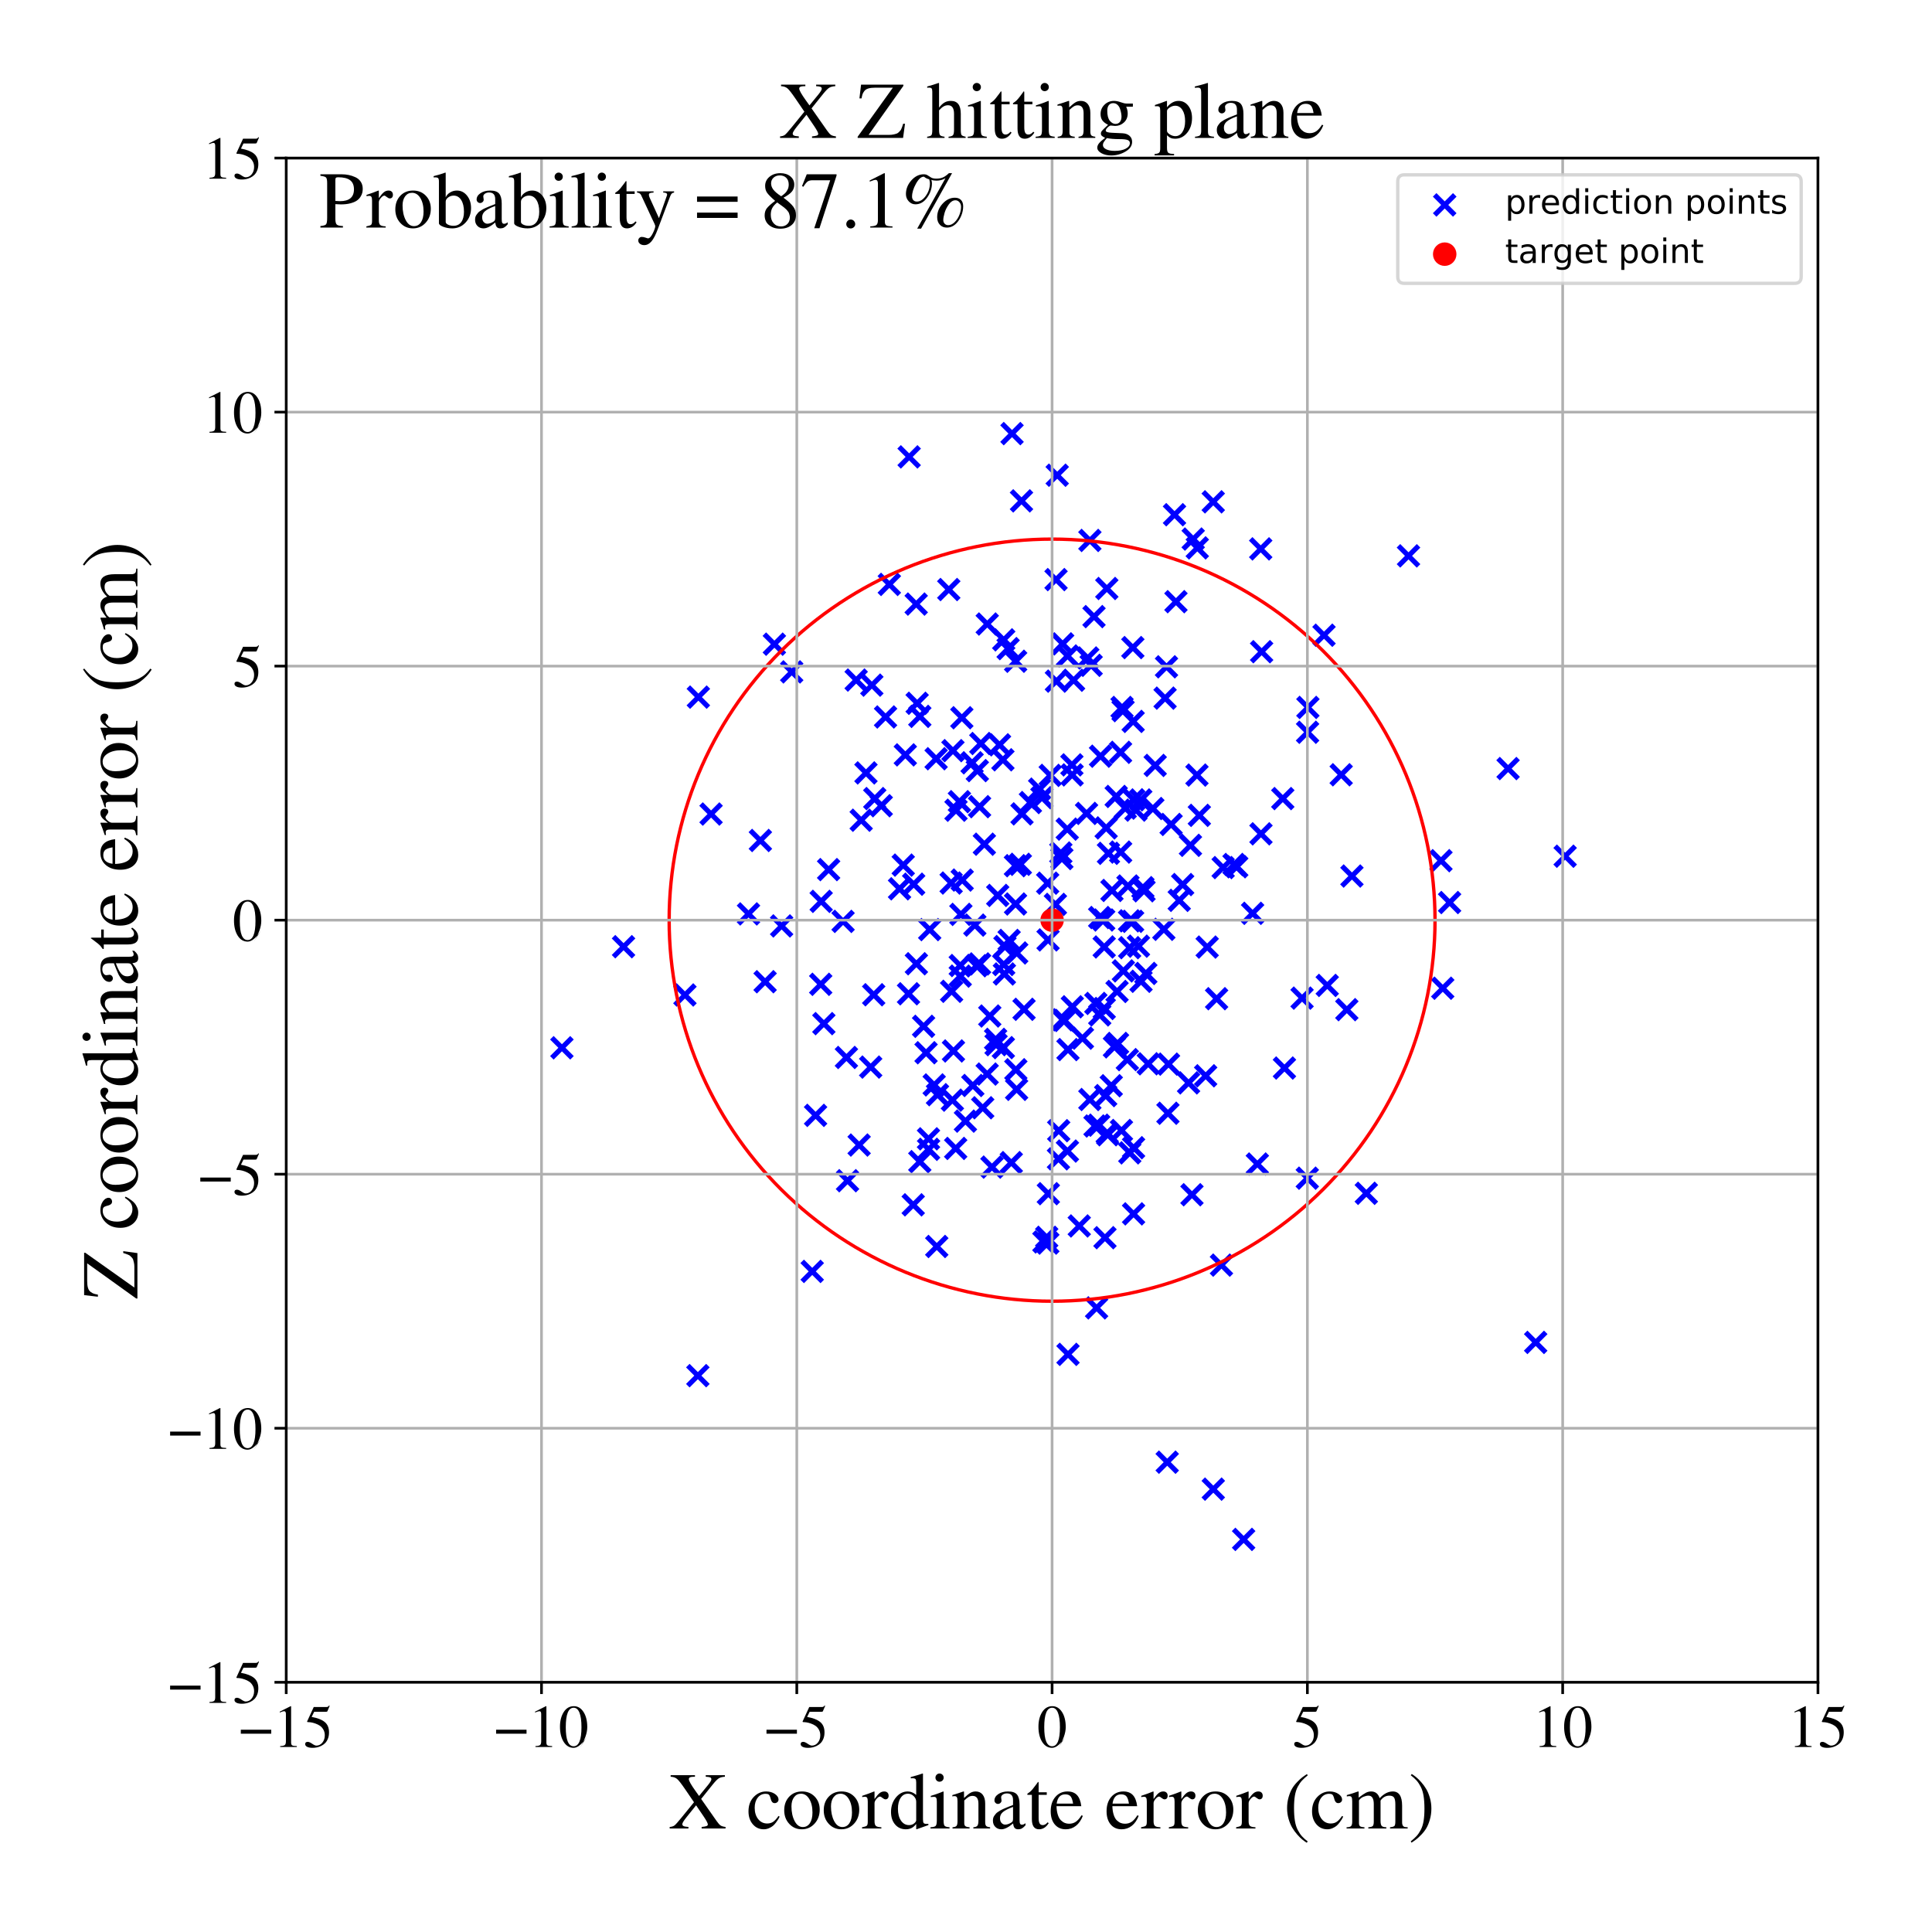 <?xml version="1.0" encoding="utf-8" standalone="no"?>
<!DOCTYPE svg PUBLIC "-//W3C//DTD SVG 1.1//EN"
  "http://www.w3.org/Graphics/SVG/1.1/DTD/svg11.dtd">
<!-- Created with matplotlib (https://matplotlib.org/) -->
<svg height="576pt" version="1.1" viewBox="0 0 576 576" width="576pt" xmlns="http://www.w3.org/2000/svg" xmlns:xlink="http://www.w3.org/1999/xlink">
 <defs>
  <style type="text/css">
*{stroke-linecap:butt;stroke-linejoin:round;}
  </style>
 </defs>
 <g id="figure_1">
  <g id="patch_1">
   <path d="M 0 576 
L 576 576 
L 576 0 
L 0 0 
z
" style="fill:#ffffff;"/>
  </g>
  <g id="axes_1">
   <g id="patch_2">
    <path d="M 85.331 501.548 
L 542 501.548 
L 542 47.121 
L 85.331 47.121 
z
" style="fill:#ffffff;"/>
   </g>
   <g id="PathCollection_1">
    <defs>
     <path d="M -3 3 
L 3 -3 
M -3 -3 
L 3 3 
" id="m13319f4ab5" style="stroke:#0000ff;stroke-width:1.5;"/>
    </defs>
    <g clip-path="url(#p8186dcdd55)">
     <use style="fill:#0000ff;stroke:#0000ff;stroke-width:1.5;" x="274.232" xlink:href="#m13319f4ab5" y="213.579"/>
     <use style="fill:#0000ff;stroke:#0000ff;stroke-width:1.5;" x="285.021" xlink:href="#m13319f4ab5" y="241.554"/>
     <use style="fill:#0000ff;stroke:#0000ff;stroke-width:1.5;" x="327.562" xlink:href="#m13319f4ab5" y="335.454"/>
     <use style="fill:#0000ff;stroke:#0000ff;stroke-width:1.5;" x="388.196" xlink:href="#m13319f4ab5" y="297.575"/>
     <use style="fill:#0000ff;stroke:#0000ff;stroke-width:1.5;" x="329.055" xlink:href="#m13319f4ab5" y="274.284"/>
     <use style="fill:#0000ff;stroke:#0000ff;stroke-width:1.5;" x="316.817" xlink:href="#m13319f4ab5" y="304.037"/>
     <use style="fill:#0000ff;stroke:#0000ff;stroke-width:1.5;" x="359.908" xlink:href="#m13319f4ab5" y="282.357"/>
     <use style="fill:#0000ff;stroke:#0000ff;stroke-width:1.5;" x="375.868" xlink:href="#m13319f4ab5" y="163.645"/>
     <use style="fill:#0000ff;stroke:#0000ff;stroke-width:1.5;" x="299.245" xlink:href="#m13319f4ab5" y="190.758"/>
     <use style="fill:#0000ff;stroke:#0000ff;stroke-width:1.5;" x="204.205" xlink:href="#m13319f4ab5" y="296.637"/>
     <use style="fill:#0000ff;stroke:#0000ff;stroke-width:1.5;" x="330.249" xlink:href="#m13319f4ab5" y="338.307"/>
     <use style="fill:#0000ff;stroke:#0000ff;stroke-width:1.5;" x="326.936" xlink:href="#m13319f4ab5" y="389.929"/>
     <use style="fill:#0000ff;stroke:#0000ff;stroke-width:1.5;" x="351.574" xlink:href="#m13319f4ab5" y="268.429"/>
     <use style="fill:#0000ff;stroke:#0000ff;stroke-width:1.5;" x="355.739" xlink:href="#m13319f4ab5" y="160.711"/>
     <use style="fill:#0000ff;stroke:#0000ff;stroke-width:1.5;" x="312.354" xlink:href="#m13319f4ab5" y="263.303"/>
     <use style="fill:#0000ff;stroke:#0000ff;stroke-width:1.5;" x="324.927" xlink:href="#m13319f4ab5" y="327.806"/>
     <use style="fill:#0000ff;stroke:#0000ff;stroke-width:1.5;" x="332.252" xlink:href="#m13319f4ab5" y="312.114"/>
     <use style="fill:#0000ff;stroke:#0000ff;stroke-width:1.5;" x="283.941" xlink:href="#m13319f4ab5" y="327.993"/>
     <use style="fill:#0000ff;stroke:#0000ff;stroke-width:1.5;" x="346.982" xlink:href="#m13319f4ab5" y="277.064"/>
     <use style="fill:#0000ff;stroke:#0000ff;stroke-width:1.5;" x="318.273" xlink:href="#m13319f4ab5" y="195.559"/>
     <use style="fill:#0000ff;stroke:#0000ff;stroke-width:1.5;" x="279.284" xlink:href="#m13319f4ab5" y="371.621"/>
     <use style="fill:#0000ff;stroke:#0000ff;stroke-width:1.5;" x="347.78" xlink:href="#m13319f4ab5" y="198.8"/>
     <use style="fill:#0000ff;stroke:#0000ff;stroke-width:1.5;" x="361.728" xlink:href="#m13319f4ab5" y="443.968"/>
     <use style="fill:#0000ff;stroke:#0000ff;stroke-width:1.5;" x="349.154" xlink:href="#m13319f4ab5" y="245.797"/>
     <use style="fill:#0000ff;stroke:#0000ff;stroke-width:1.5;" x="262.736" xlink:href="#m13319f4ab5" y="240.217"/>
     <use style="fill:#0000ff;stroke:#0000ff;stroke-width:1.5;" x="340.742" xlink:href="#m13319f4ab5" y="264.643"/>
     <use style="fill:#0000ff;stroke:#0000ff;stroke-width:1.5;" x="265.141" xlink:href="#m13319f4ab5" y="174.234"/>
     <use style="fill:#0000ff;stroke:#0000ff;stroke-width:1.5;" x="318.415" xlink:href="#m13319f4ab5" y="403.784"/>
     <use style="fill:#0000ff;stroke:#0000ff;stroke-width:1.5;" x="376.139" xlink:href="#m13319f4ab5" y="194.3"/>
     <use style="fill:#0000ff;stroke:#0000ff;stroke-width:1.5;" x="292.986" xlink:href="#m13319f4ab5" y="330.265"/>
     <use style="fill:#0000ff;stroke:#0000ff;stroke-width:1.5;" x="300.555" xlink:href="#m13319f4ab5" y="193.377"/>
     <use style="fill:#0000ff;stroke:#0000ff;stroke-width:1.5;" x="297.997" xlink:href="#m13319f4ab5" y="222.055"/>
     <use style="fill:#0000ff;stroke:#0000ff;stroke-width:1.5;" x="429.605" xlink:href="#m13319f4ab5" y="256.604"/>
     <use style="fill:#0000ff;stroke:#0000ff;stroke-width:1.5;" x="290.034" xlink:href="#m13319f4ab5" y="323.62"/>
     <use style="fill:#0000ff;stroke:#0000ff;stroke-width:1.5;" x="389.93" xlink:href="#m13319f4ab5" y="210.908"/>
     <use style="fill:#0000ff;stroke:#0000ff;stroke-width:1.5;" x="318.242" xlink:href="#m13319f4ab5" y="343.173"/>
     <use style="fill:#0000ff;stroke:#0000ff;stroke-width:1.5;" x="466.63" xlink:href="#m13319f4ab5" y="255.272"/>
     <use style="fill:#0000ff;stroke:#0000ff;stroke-width:1.5;" x="336.756" xlink:href="#m13319f4ab5" y="274.531"/>
     <use style="fill:#0000ff;stroke:#0000ff;stroke-width:1.5;" x="284.263" xlink:href="#m13319f4ab5" y="313.329"/>
     <use style="fill:#0000ff;stroke:#0000ff;stroke-width:1.5;" x="273.438" xlink:href="#m13319f4ab5" y="209.676"/>
     <use style="fill:#0000ff;stroke:#0000ff;stroke-width:1.5;" x="258.177" xlink:href="#m13319f4ab5" y="230.433"/>
     <use style="fill:#0000ff;stroke:#0000ff;stroke-width:1.5;" x="278.515" xlink:href="#m13319f4ab5" y="323.455"/>
     <use style="fill:#0000ff;stroke:#0000ff;stroke-width:1.5;" x="259.926" xlink:href="#m13319f4ab5" y="204.264"/>
     <use style="fill:#0000ff;stroke:#0000ff;stroke-width:1.5;" x="282.865" xlink:href="#m13319f4ab5" y="175.762"/>
     <use style="fill:#0000ff;stroke:#0000ff;stroke-width:1.5;" x="344.41" xlink:href="#m13319f4ab5" y="228.2"/>
     <use style="fill:#0000ff;stroke:#0000ff;stroke-width:1.5;" x="302.858" xlink:href="#m13319f4ab5" y="318.929"/>
     <use style="fill:#0000ff;stroke:#0000ff;stroke-width:1.5;" x="331.515" xlink:href="#m13319f4ab5" y="265.476"/>
     <use style="fill:#0000ff;stroke:#0000ff;stroke-width:1.5;" x="208.058" xlink:href="#m13319f4ab5" y="410.133"/>
     <use style="fill:#0000ff;stroke:#0000ff;stroke-width:1.5;" x="313.111" xlink:href="#m13319f4ab5" y="231.17"/>
     <use style="fill:#0000ff;stroke:#0000ff;stroke-width:1.5;" x="252.351" xlink:href="#m13319f4ab5" y="315.271"/>
     <use style="fill:#0000ff;stroke:#0000ff;stroke-width:1.5;" x="337.739" xlink:href="#m13319f4ab5" y="193.07"/>
     <use style="fill:#0000ff;stroke:#0000ff;stroke-width:1.5;" x="273.21" xlink:href="#m13319f4ab5" y="287.328"/>
     <use style="fill:#0000ff;stroke:#0000ff;stroke-width:1.5;" x="295.736" xlink:href="#m13319f4ab5" y="347.952"/>
     <use style="fill:#0000ff;stroke:#0000ff;stroke-width:1.5;" x="302.772" xlink:href="#m13319f4ab5" y="269.514"/>
     <use style="fill:#0000ff;stroke:#0000ff;stroke-width:1.5;" x="362.716" xlink:href="#m13319f4ab5" y="297.748"/>
     <use style="fill:#0000ff;stroke:#0000ff;stroke-width:1.5;" x="449.616" xlink:href="#m13319f4ab5" y="229.138"/>
     <use style="fill:#0000ff;stroke:#0000ff;stroke-width:1.5;" x="271.05" xlink:href="#m13319f4ab5" y="136.216"/>
     <use style="fill:#0000ff;stroke:#0000ff;stroke-width:1.5;" x="260.485" xlink:href="#m13319f4ab5" y="296.572"/>
     <use style="fill:#0000ff;stroke:#0000ff;stroke-width:1.5;" x="167.529" xlink:href="#m13319f4ab5" y="312.386"/>
     <use style="fill:#0000ff;stroke:#0000ff;stroke-width:1.5;" x="286.291" xlink:href="#m13319f4ab5" y="291.018"/>
     <use style="fill:#0000ff;stroke:#0000ff;stroke-width:1.5;" x="368.721" xlink:href="#m13319f4ab5" y="258.414"/>
     <use style="fill:#0000ff;stroke:#0000ff;stroke-width:1.5;" x="314.846" xlink:href="#m13319f4ab5" y="172.801"/>
     <use style="fill:#0000ff;stroke:#0000ff;stroke-width:1.5;" x="286.031" xlink:href="#m13319f4ab5" y="239.014"/>
     <use style="fill:#0000ff;stroke:#0000ff;stroke-width:1.5;" x="326.711" xlink:href="#m13319f4ab5" y="299.161"/>
     <use style="fill:#0000ff;stroke:#0000ff;stroke-width:1.5;" x="283.571" xlink:href="#m13319f4ab5" y="263.262"/>
     <use style="fill:#0000ff;stroke:#0000ff;stroke-width:1.5;" x="375.941" xlink:href="#m13319f4ab5" y="248.595"/>
     <use style="fill:#0000ff;stroke:#0000ff;stroke-width:1.5;" x="284.926" xlink:href="#m13319f4ab5" y="342.388"/>
     <use style="fill:#0000ff;stroke:#0000ff;stroke-width:1.5;" x="294.334" xlink:href="#m13319f4ab5" y="186.043"/>
     <use style="fill:#0000ff;stroke:#0000ff;stroke-width:1.5;" x="247.042" xlink:href="#m13319f4ab5" y="259.259"/>
     <use style="fill:#0000ff;stroke:#0000ff;stroke-width:1.5;" x="312.549" xlink:href="#m13319f4ab5" y="355.879"/>
     <use style="fill:#0000ff;stroke:#0000ff;stroke-width:1.5;" x="331.31" xlink:href="#m13319f4ab5" y="323.697"/>
     <use style="fill:#0000ff;stroke:#0000ff;stroke-width:1.5;" x="312.399" xlink:href="#m13319f4ab5" y="370.611"/>
     <use style="fill:#0000ff;stroke:#0000ff;stroke-width:1.5;" x="299.445" xlink:href="#m13319f4ab5" y="290.377"/>
     <use style="fill:#0000ff;stroke:#0000ff;stroke-width:1.5;" x="334.348" xlink:href="#m13319f4ab5" y="337.04"/>
     <use style="fill:#0000ff;stroke:#0000ff;stroke-width:1.5;" x="373.447" xlink:href="#m13319f4ab5" y="272.294"/>
     <use style="fill:#0000ff;stroke:#0000ff;stroke-width:1.5;" x="394.736" xlink:href="#m13319f4ab5" y="189.38"/>
     <use style="fill:#0000ff;stroke:#0000ff;stroke-width:1.5;" x="336.101" xlink:href="#m13319f4ab5" y="315.912"/>
     <use style="fill:#0000ff;stroke:#0000ff;stroke-width:1.5;" x="286.477" xlink:href="#m13319f4ab5" y="272.611"/>
     <use style="fill:#0000ff;stroke:#0000ff;stroke-width:1.5;" x="318.403" xlink:href="#m13319f4ab5" y="312.918"/>
     <use style="fill:#0000ff;stroke:#0000ff;stroke-width:1.5;" x="236.039" xlink:href="#m13319f4ab5" y="200.316"/>
     <use style="fill:#0000ff;stroke:#0000ff;stroke-width:1.5;" x="364.166" xlink:href="#m13319f4ab5" y="377.178"/>
     <use style="fill:#0000ff;stroke:#0000ff;stroke-width:1.5;" x="329.201" xlink:href="#m13319f4ab5" y="282.326"/>
     <use style="fill:#0000ff;stroke:#0000ff;stroke-width:1.5;" x="315.197" xlink:href="#m13319f4ab5" y="141.679"/>
     <use style="fill:#0000ff;stroke:#0000ff;stroke-width:1.5;" x="316.278" xlink:href="#m13319f4ab5" y="254.305"/>
     <use style="fill:#0000ff;stroke:#0000ff;stroke-width:1.5;" x="276.091" xlink:href="#m13319f4ab5" y="313.86"/>
     <use style="fill:#0000ff;stroke:#0000ff;stroke-width:1.5;" x="324.936" xlink:href="#m13319f4ab5" y="161.125"/>
     <use style="fill:#0000ff;stroke:#0000ff;stroke-width:1.5;" x="352.593" xlink:href="#m13319f4ab5" y="263.719"/>
     <use style="fill:#0000ff;stroke:#0000ff;stroke-width:1.5;" x="185.905" xlink:href="#m13319f4ab5" y="282.248"/>
     <use style="fill:#0000ff;stroke:#0000ff;stroke-width:1.5;" x="296.962" xlink:href="#m13319f4ab5" y="311.449"/>
     <use style="fill:#0000ff;stroke:#0000ff;stroke-width:1.5;" x="333.035" xlink:href="#m13319f4ab5" y="295.59"/>
     <use style="fill:#0000ff;stroke:#0000ff;stroke-width:1.5;" x="292.412" xlink:href="#m13319f4ab5" y="221.668"/>
     <use style="fill:#0000ff;stroke:#0000ff;stroke-width:1.5;" x="348.377" xlink:href="#m13319f4ab5" y="317.253"/>
     <use style="fill:#0000ff;stroke:#0000ff;stroke-width:1.5;" x="292.05" xlink:href="#m13319f4ab5" y="287.382"/>
     <use style="fill:#0000ff;stroke:#0000ff;stroke-width:1.5;" x="327.85" xlink:href="#m13319f4ab5" y="273.55"/>
     <use style="fill:#0000ff;stroke:#0000ff;stroke-width:1.5;" x="430.137" xlink:href="#m13319f4ab5" y="294.628"/>
     <use style="fill:#0000ff;stroke:#0000ff;stroke-width:1.5;" x="356.956" xlink:href="#m13319f4ab5" y="163.342"/>
     <use style="fill:#0000ff;stroke:#0000ff;stroke-width:1.5;" x="299.136" xlink:href="#m13319f4ab5" y="312.34"/>
     <use style="fill:#0000ff;stroke:#0000ff;stroke-width:1.5;" x="399.86" xlink:href="#m13319f4ab5" y="230.986"/>
     <use style="fill:#0000ff;stroke:#0000ff;stroke-width:1.5;" x="330.096" xlink:href="#m13319f4ab5" y="337.807"/>
     <use style="fill:#0000ff;stroke:#0000ff;stroke-width:1.5;" x="303.125" xlink:href="#m13319f4ab5" y="284.115"/>
     <use style="fill:#0000ff;stroke:#0000ff;stroke-width:1.5;" x="296.831" xlink:href="#m13319f4ab5" y="309.873"/>
     <use style="fill:#0000ff;stroke:#0000ff;stroke-width:1.5;" x="334.912" xlink:href="#m13319f4ab5" y="289.46"/>
     <use style="fill:#0000ff;stroke:#0000ff;stroke-width:1.5;" x="269.29" xlink:href="#m13319f4ab5" y="257.921"/>
     <use style="fill:#0000ff;stroke:#0000ff;stroke-width:1.5;" x="286.287" xlink:href="#m13319f4ab5" y="287.858"/>
     <use style="fill:#0000ff;stroke:#0000ff;stroke-width:1.5;" x="269.91" xlink:href="#m13319f4ab5" y="225.053"/>
     <use style="fill:#0000ff;stroke:#0000ff;stroke-width:1.5;" x="322.717" xlink:href="#m13319f4ab5" y="309.512"/>
     <use style="fill:#0000ff;stroke:#0000ff;stroke-width:1.5;" x="340.181" xlink:href="#m13319f4ab5" y="292.559"/>
     <use style="fill:#0000ff;stroke:#0000ff;stroke-width:1.5;" x="211.997" xlink:href="#m13319f4ab5" y="242.693"/>
     <use style="fill:#0000ff;stroke:#0000ff;stroke-width:1.5;" x="314.658" xlink:href="#m13319f4ab5" y="269.635"/>
     <use style="fill:#0000ff;stroke:#0000ff;stroke-width:1.5;" x="326.462" xlink:href="#m13319f4ab5" y="335.701"/>
     <use style="fill:#0000ff;stroke:#0000ff;stroke-width:1.5;" x="289.815" xlink:href="#m13319f4ab5" y="227.416"/>
     <use style="fill:#0000ff;stroke:#0000ff;stroke-width:1.5;" x="337.96" xlink:href="#m13319f4ab5" y="342.177"/>
     <use style="fill:#0000ff;stroke:#0000ff;stroke-width:1.5;" x="335.477" xlink:href="#m13319f4ab5" y="240.926"/>
     <use style="fill:#0000ff;stroke:#0000ff;stroke-width:1.5;" x="294.312" xlink:href="#m13319f4ab5" y="320.215"/>
     <use style="fill:#0000ff;stroke:#0000ff;stroke-width:1.5;" x="356.858" xlink:href="#m13319f4ab5" y="231.077"/>
     <use style="fill:#0000ff;stroke:#0000ff;stroke-width:1.5;" x="350.597" xlink:href="#m13319f4ab5" y="179.383"/>
     <use style="fill:#0000ff;stroke:#0000ff;stroke-width:1.5;" x="260.8" xlink:href="#m13319f4ab5" y="238.084"/>
     <use style="fill:#0000ff;stroke:#0000ff;stroke-width:1.5;" x="303.09" xlink:href="#m13319f4ab5" y="324.776"/>
     <use style="fill:#0000ff;stroke:#0000ff;stroke-width:1.5;" x="374.861" xlink:href="#m13319f4ab5" y="347.038"/>
     <use style="fill:#0000ff;stroke:#0000ff;stroke-width:1.5;" x="316.818" xlink:href="#m13319f4ab5" y="191.961"/>
     <use style="fill:#0000ff;stroke:#0000ff;stroke-width:1.5;" x="293.475" xlink:href="#m13319f4ab5" y="251.687"/>
     <use style="fill:#0000ff;stroke:#0000ff;stroke-width:1.5;" x="334.08" xlink:href="#m13319f4ab5" y="224.295"/>
     <use style="fill:#0000ff;stroke:#0000ff;stroke-width:1.5;" x="284.104" xlink:href="#m13319f4ab5" y="223.799"/>
     <use style="fill:#0000ff;stroke:#0000ff;stroke-width:1.5;" x="367.91" xlink:href="#m13319f4ab5" y="257.734"/>
     <use style="fill:#0000ff;stroke:#0000ff;stroke-width:1.5;" x="274.229" xlink:href="#m13319f4ab5" y="346.325"/>
     <use style="fill:#0000ff;stroke:#0000ff;stroke-width:1.5;" x="329.647" xlink:href="#m13319f4ab5" y="326.64"/>
     <use style="fill:#0000ff;stroke:#0000ff;stroke-width:1.5;" x="329.432" xlink:href="#m13319f4ab5" y="369.001"/>
     <use style="fill:#0000ff;stroke:#0000ff;stroke-width:1.5;" x="301.506" xlink:href="#m13319f4ab5" y="346.617"/>
     <use style="fill:#0000ff;stroke:#0000ff;stroke-width:1.5;" x="291.135" xlink:href="#m13319f4ab5" y="287.923"/>
     <use style="fill:#0000ff;stroke:#0000ff;stroke-width:1.5;" x="305.307" xlink:href="#m13319f4ab5" y="300.914"/>
     <use style="fill:#0000ff;stroke:#0000ff;stroke-width:1.5;" x="290.634" xlink:href="#m13319f4ab5" y="275.81"/>
     <use style="fill:#0000ff;stroke:#0000ff;stroke-width:1.5;" x="304.548" xlink:href="#m13319f4ab5" y="149.329"/>
     <use style="fill:#0000ff;stroke:#0000ff;stroke-width:1.5;" x="323.944" xlink:href="#m13319f4ab5" y="242.506"/>
     <use style="fill:#0000ff;stroke:#0000ff;stroke-width:1.5;" x="337.96" xlink:href="#m13319f4ab5" y="361.897"/>
     <use style="fill:#0000ff;stroke:#0000ff;stroke-width:1.5;" x="319.569" xlink:href="#m13319f4ab5" y="228.037"/>
     <use style="fill:#0000ff;stroke:#0000ff;stroke-width:1.5;" x="320.073" xlink:href="#m13319f4ab5" y="202.803"/>
     <use style="fill:#0000ff;stroke:#0000ff;stroke-width:1.5;" x="364.666" xlink:href="#m13319f4ab5" y="258.66"/>
     <use style="fill:#0000ff;stroke:#0000ff;stroke-width:1.5;" x="382.94" xlink:href="#m13319f4ab5" y="318.42"/>
     <use style="fill:#0000ff;stroke:#0000ff;stroke-width:1.5;" x="395.702" xlink:href="#m13319f4ab5" y="293.792"/>
     <use style="fill:#0000ff;stroke:#0000ff;stroke-width:1.5;" x="272.402" xlink:href="#m13319f4ab5" y="263.617"/>
     <use style="fill:#0000ff;stroke:#0000ff;stroke-width:1.5;" x="272.267" xlink:href="#m13319f4ab5" y="359.205"/>
     <use style="fill:#0000ff;stroke:#0000ff;stroke-width:1.5;" x="334.825" xlink:href="#m13319f4ab5" y="211.867"/>
     <use style="fill:#0000ff;stroke:#0000ff;stroke-width:1.5;" x="341.616" xlink:href="#m13319f4ab5" y="290.218"/>
     <use style="fill:#0000ff;stroke:#0000ff;stroke-width:1.5;" x="359.451" xlink:href="#m13319f4ab5" y="320.732"/>
     <use style="fill:#0000ff;stroke:#0000ff;stroke-width:1.5;" x="242.156" xlink:href="#m13319f4ab5" y="379.052"/>
     <use style="fill:#0000ff;stroke:#0000ff;stroke-width:1.5;" x="277.179" xlink:href="#m13319f4ab5" y="277.148"/>
     <use style="fill:#0000ff;stroke:#0000ff;stroke-width:1.5;" x="302.802" xlink:href="#m13319f4ab5" y="197.141"/>
     <use style="fill:#0000ff;stroke:#0000ff;stroke-width:1.5;" x="-1" xlink:href="#m13319f4ab5" y="321.49"/>
     <use style="fill:#0000ff;stroke:#0000ff;stroke-width:1.5;" x="-1" xlink:href="#m13319f4ab5" y="341.421"/>
     <use style="fill:#0000ff;stroke:#0000ff;stroke-width:1.5;" x="287.83" xlink:href="#m13319f4ab5" y="334.246"/>
     <use style="fill:#0000ff;stroke:#0000ff;stroke-width:1.5;" x="389.84" xlink:href="#m13319f4ab5" y="218.312"/>
     <use style="fill:#0000ff;stroke:#0000ff;stroke-width:1.5;" x="347.356" xlink:href="#m13319f4ab5" y="208.138"/>
     <use style="fill:#0000ff;stroke:#0000ff;stroke-width:1.5;" x="336.289" xlink:href="#m13319f4ab5" y="264.149"/>
     <use style="fill:#0000ff;stroke:#0000ff;stroke-width:1.5;" x="319.642" xlink:href="#m13319f4ab5" y="231.024"/>
     <use style="fill:#0000ff;stroke:#0000ff;stroke-width:1.5;" x="275.357" xlink:href="#m13319f4ab5" y="305.985"/>
     <use style="fill:#0000ff;stroke:#0000ff;stroke-width:1.5;" x="291.378" xlink:href="#m13319f4ab5" y="229.747"/>
     <use style="fill:#0000ff;stroke:#0000ff;stroke-width:1.5;" x="318.185" xlink:href="#m13319f4ab5" y="247.189"/>
     <use style="fill:#0000ff;stroke:#0000ff;stroke-width:1.5;" x="297.46" xlink:href="#m13319f4ab5" y="266.956"/>
     <use style="fill:#0000ff;stroke:#0000ff;stroke-width:1.5;" x="279.503" xlink:href="#m13319f4ab5" y="326.361"/>
     <use style="fill:#0000ff;stroke:#0000ff;stroke-width:1.5;" x="354.356" xlink:href="#m13319f4ab5" y="322.844"/>
     <use style="fill:#0000ff;stroke:#0000ff;stroke-width:1.5;" x="300.86" xlink:href="#m13319f4ab5" y="280.37"/>
     <use style="fill:#0000ff;stroke:#0000ff;stroke-width:1.5;" x="309.961" xlink:href="#m13319f4ab5" y="235.267"/>
     <use style="fill:#0000ff;stroke:#0000ff;stroke-width:1.5;" x="337.998" xlink:href="#m13319f4ab5" y="238.445"/>
     <use style="fill:#0000ff;stroke:#0000ff;stroke-width:1.5;" x="336.783" xlink:href="#m13319f4ab5" y="282.537"/>
     <use style="fill:#0000ff;stroke:#0000ff;stroke-width:1.5;" x="244.684" xlink:href="#m13319f4ab5" y="293.458"/>
     <use style="fill:#0000ff;stroke:#0000ff;stroke-width:1.5;" x="328.11" xlink:href="#m13319f4ab5" y="225.453"/>
     <use style="fill:#0000ff;stroke:#0000ff;stroke-width:1.5;" x="252.679" xlink:href="#m13319f4ab5" y="352.013"/>
     <use style="fill:#0000ff;stroke:#0000ff;stroke-width:1.5;" x="457.848" xlink:href="#m13319f4ab5" y="400.22"/>
     <use style="fill:#0000ff;stroke:#0000ff;stroke-width:1.5;" x="389.754" xlink:href="#m13319f4ab5" y="351.259"/>
     <use style="fill:#0000ff;stroke:#0000ff;stroke-width:1.5;" x="315.638" xlink:href="#m13319f4ab5" y="337.094"/>
     <use style="fill:#0000ff;stroke:#0000ff;stroke-width:1.5;" x="348.205" xlink:href="#m13319f4ab5" y="331.903"/>
     <use style="fill:#0000ff;stroke:#0000ff;stroke-width:1.5;" x="315.564" xlink:href="#m13319f4ab5" y="345.488"/>
     <use style="fill:#0000ff;stroke:#0000ff;stroke-width:1.5;" x="319.699" xlink:href="#m13319f4ab5" y="300.158"/>
     <use style="fill:#0000ff;stroke:#0000ff;stroke-width:1.5;" x="343.703" xlink:href="#m13319f4ab5" y="241.049"/>
     <use style="fill:#0000ff;stroke:#0000ff;stroke-width:1.5;" x="295.089" xlink:href="#m13319f4ab5" y="302.909"/>
     <use style="fill:#0000ff;stroke:#0000ff;stroke-width:1.5;" x="350.168" xlink:href="#m13319f4ab5" y="153.456"/>
     <use style="fill:#0000ff;stroke:#0000ff;stroke-width:1.5;" x="230.87" xlink:href="#m13319f4ab5" y="192.055"/>
     <use style="fill:#0000ff;stroke:#0000ff;stroke-width:1.5;" x="312.061" xlink:href="#m13319f4ab5" y="368.885"/>
     <use style="fill:#0000ff;stroke:#0000ff;stroke-width:1.5;" x="226.698" xlink:href="#m13319f4ab5" y="250.576"/>
     <use style="fill:#0000ff;stroke:#0000ff;stroke-width:1.5;" x="276.817" xlink:href="#m13319f4ab5" y="339.525"/>
     <use style="fill:#0000ff;stroke:#0000ff;stroke-width:1.5;" x="329.784" xlink:href="#m13319f4ab5" y="246.825"/>
     <use style="fill:#0000ff;stroke:#0000ff;stroke-width:1.5;" x="307.205" xlink:href="#m13319f4ab5" y="239.269"/>
     <use style="fill:#0000ff;stroke:#0000ff;stroke-width:1.5;" x="245.621" xlink:href="#m13319f4ab5" y="305.181"/>
     <use style="fill:#0000ff;stroke:#0000ff;stroke-width:1.5;" x="268.185" xlink:href="#m13319f4ab5" y="264.983"/>
     <use style="fill:#0000ff;stroke:#0000ff;stroke-width:1.5;" x="326.164" xlink:href="#m13319f4ab5" y="183.834"/>
     <use style="fill:#0000ff;stroke:#0000ff;stroke-width:1.5;" x="327.872" xlink:href="#m13319f4ab5" y="302.581"/>
     <use style="fill:#0000ff;stroke:#0000ff;stroke-width:1.5;" x="324.302" xlink:href="#m13319f4ab5" y="196.161"/>
     <use style="fill:#0000ff;stroke:#0000ff;stroke-width:1.5;" x="299.239" xlink:href="#m13319f4ab5" y="287.562"/>
     <use style="fill:#0000ff;stroke:#0000ff;stroke-width:1.5;" x="341.075" xlink:href="#m13319f4ab5" y="265.573"/>
     <use style="fill:#0000ff;stroke:#0000ff;stroke-width:1.5;" x="382.442" xlink:href="#m13319f4ab5" y="238.087"/>
     <use style="fill:#0000ff;stroke:#0000ff;stroke-width:1.5;" x="259.587" xlink:href="#m13319f4ab5" y="318.139"/>
     <use style="fill:#0000ff;stroke:#0000ff;stroke-width:1.5;" x="325.315" xlink:href="#m13319f4ab5" y="198.358"/>
     <use style="fill:#0000ff;stroke:#0000ff;stroke-width:1.5;" x="233.033" xlink:href="#m13319f4ab5" y="276.054"/>
     <use style="fill:#0000ff;stroke:#0000ff;stroke-width:1.5;" x="355.369" xlink:href="#m13319f4ab5" y="356.197"/>
     <use style="fill:#0000ff;stroke:#0000ff;stroke-width:1.5;" x="279.092" xlink:href="#m13319f4ab5" y="226.202"/>
     <use style="fill:#0000ff;stroke:#0000ff;stroke-width:1.5;" x="361.716" xlink:href="#m13319f4ab5" y="149.614"/>
     <use style="fill:#0000ff;stroke:#0000ff;stroke-width:1.5;" x="304.699" xlink:href="#m13319f4ab5" y="242.648"/>
     <use style="fill:#0000ff;stroke:#0000ff;stroke-width:1.5;" x="407.353" xlink:href="#m13319f4ab5" y="355.767"/>
     <use style="fill:#0000ff;stroke:#0000ff;stroke-width:1.5;" x="273.151" xlink:href="#m13319f4ab5" y="180.097"/>
     <use style="fill:#0000ff;stroke:#0000ff;stroke-width:1.5;" x="208.206" xlink:href="#m13319f4ab5" y="207.836"/>
     <use style="fill:#0000ff;stroke:#0000ff;stroke-width:1.5;" x="316.585" xlink:href="#m13319f4ab5" y="255.965"/>
     <use style="fill:#0000ff;stroke:#0000ff;stroke-width:1.5;" x="243.156" xlink:href="#m13319f4ab5" y="332.531"/>
     <use style="fill:#0000ff;stroke:#0000ff;stroke-width:1.5;" x="370.776" xlink:href="#m13319f4ab5" y="458.953"/>
     <use style="fill:#0000ff;stroke:#0000ff;stroke-width:1.5;" x="286.869" xlink:href="#m13319f4ab5" y="262.377"/>
     <use style="fill:#0000ff;stroke:#0000ff;stroke-width:1.5;" x="321.769" xlink:href="#m13319f4ab5" y="365.501"/>
     <use style="fill:#0000ff;stroke:#0000ff;stroke-width:1.5;" x="332.779" xlink:href="#m13319f4ab5" y="237.449"/>
     <use style="fill:#0000ff;stroke:#0000ff;stroke-width:1.5;" x="299.609" xlink:href="#m13319f4ab5" y="282.214"/>
     <use style="fill:#0000ff;stroke:#0000ff;stroke-width:1.5;" x="228.111" xlink:href="#m13319f4ab5" y="292.686"/>
     <use style="fill:#0000ff;stroke:#0000ff;stroke-width:1.5;" x="312.467" xlink:href="#m13319f4ab5" y="280.225"/>
     <use style="fill:#0000ff;stroke:#0000ff;stroke-width:1.5;" x="340.106" xlink:href="#m13319f4ab5" y="238.496"/>
     <use style="fill:#0000ff;stroke:#0000ff;stroke-width:1.5;" x="329.214" xlink:href="#m13319f4ab5" y="300.67"/>
     <use style="fill:#0000ff;stroke:#0000ff;stroke-width:1.5;" x="251.352" xlink:href="#m13319f4ab5" y="274.7"/>
     <use style="fill:#0000ff;stroke:#0000ff;stroke-width:1.5;" x="339.419" xlink:href="#m13319f4ab5" y="282.086"/>
     <use style="fill:#0000ff;stroke:#0000ff;stroke-width:1.5;" x="301.725" xlink:href="#m13319f4ab5" y="129.273"/>
     <use style="fill:#0000ff;stroke:#0000ff;stroke-width:1.5;" x="256.754" xlink:href="#m13319f4ab5" y="244.538"/>
     <use style="fill:#0000ff;stroke:#0000ff;stroke-width:1.5;" x="299.002" xlink:href="#m13319f4ab5" y="226.519"/>
     <use style="fill:#0000ff;stroke:#0000ff;stroke-width:1.5;" x="347.991" xlink:href="#m13319f4ab5" y="435.93"/>
     <use style="fill:#0000ff;stroke:#0000ff;stroke-width:1.5;" x="338.667" xlink:href="#m13319f4ab5" y="241.527"/>
     <use style="fill:#0000ff;stroke:#0000ff;stroke-width:1.5;" x="329.982" xlink:href="#m13319f4ab5" y="175.45"/>
     <use style="fill:#0000ff;stroke:#0000ff;stroke-width:1.5;" x="342.33" xlink:href="#m13319f4ab5" y="317.154"/>
     <use style="fill:#0000ff;stroke:#0000ff;stroke-width:1.5;" x="314.959" xlink:href="#m13319f4ab5" y="203.072"/>
     <use style="fill:#0000ff;stroke:#0000ff;stroke-width:1.5;" x="337.68" xlink:href="#m13319f4ab5" y="274.686"/>
     <use style="fill:#0000ff;stroke:#0000ff;stroke-width:1.5;" x="337.836" xlink:href="#m13319f4ab5" y="215.074"/>
     <use style="fill:#0000ff;stroke:#0000ff;stroke-width:1.5;" x="292.043" xlink:href="#m13319f4ab5" y="240.498"/>
     <use style="fill:#0000ff;stroke:#0000ff;stroke-width:1.5;" x="283.71" xlink:href="#m13319f4ab5" y="295.545"/>
     <use style="fill:#0000ff;stroke:#0000ff;stroke-width:1.5;" x="304.202" xlink:href="#m13319f4ab5" y="257.682"/>
     <use style="fill:#0000ff;stroke:#0000ff;stroke-width:1.5;" x="264.02" xlink:href="#m13319f4ab5" y="213.753"/>
     <use style="fill:#0000ff;stroke:#0000ff;stroke-width:1.5;" x="244.826" xlink:href="#m13319f4ab5" y="268.728"/>
     <use style="fill:#0000ff;stroke:#0000ff;stroke-width:1.5;" x="317.393" xlink:href="#m13319f4ab5" y="304.237"/>
     <use style="fill:#0000ff;stroke:#0000ff;stroke-width:1.5;" x="334.523" xlink:href="#m13319f4ab5" y="210.916"/>
     <use style="fill:#0000ff;stroke:#0000ff;stroke-width:1.5;" x="334.108" xlink:href="#m13319f4ab5" y="254.036"/>
     <use style="fill:#0000ff;stroke:#0000ff;stroke-width:1.5;" x="286.757" xlink:href="#m13319f4ab5" y="213.983"/>
     <use style="fill:#0000ff;stroke:#0000ff;stroke-width:1.5;" x="256.141" xlink:href="#m13319f4ab5" y="341.378"/>
     <use style="fill:#0000ff;stroke:#0000ff;stroke-width:1.5;" x="270.863" xlink:href="#m13319f4ab5" y="296.277"/>
     <use style="fill:#0000ff;stroke:#0000ff;stroke-width:1.5;" x="357.569" xlink:href="#m13319f4ab5" y="243.086"/>
     <use style="fill:#0000ff;stroke:#0000ff;stroke-width:1.5;" x="401.537" xlink:href="#m13319f4ab5" y="301.016"/>
     <use style="fill:#0000ff;stroke:#0000ff;stroke-width:1.5;" x="330.47" xlink:href="#m13319f4ab5" y="254.409"/>
     <use style="fill:#0000ff;stroke:#0000ff;stroke-width:1.5;" x="276.846" xlink:href="#m13319f4ab5" y="342.653"/>
     <use style="fill:#0000ff;stroke:#0000ff;stroke-width:1.5;" x="419.928" xlink:href="#m13319f4ab5" y="165.722"/>
     <use style="fill:#0000ff;stroke:#0000ff;stroke-width:1.5;" x="354.917" xlink:href="#m13319f4ab5" y="252.023"/>
     <use style="fill:#0000ff;stroke:#0000ff;stroke-width:1.5;" x="255.255" xlink:href="#m13319f4ab5" y="202.747"/>
     <use style="fill:#0000ff;stroke:#0000ff;stroke-width:1.5;" x="311.225" xlink:href="#m13319f4ab5" y="370.263"/>
     <use style="fill:#0000ff;stroke:#0000ff;stroke-width:1.5;" x="302.736" xlink:href="#m13319f4ab5" y="258.096"/>
     <use style="fill:#0000ff;stroke:#0000ff;stroke-width:1.5;" x="223.155" xlink:href="#m13319f4ab5" y="272.467"/>
     <use style="fill:#0000ff;stroke:#0000ff;stroke-width:1.5;" x="403.065" xlink:href="#m13319f4ab5" y="261.178"/>
     <use style="fill:#0000ff;stroke:#0000ff;stroke-width:1.5;" x="336.831" xlink:href="#m13319f4ab5" y="343.711"/>
     <use style="fill:#0000ff;stroke:#0000ff;stroke-width:1.5;" x="310.631" xlink:href="#m13319f4ab5" y="237.82"/>
     <use style="fill:#0000ff;stroke:#0000ff;stroke-width:1.5;" x="432.181" xlink:href="#m13319f4ab5" y="269.076"/>
     <use style="fill:#0000ff;stroke:#0000ff;stroke-width:1.5;" x="333.176" xlink:href="#m13319f4ab5" y="311.083"/>
    </g>
   </g>
   <g id="PathCollection_2">
    <defs>
     <path d="M 0 3 
C 0.796 3 1.559 2.684 2.121 2.121 
C 2.684 1.559 3 0.796 3 0 
C 3 -0.796 2.684 -1.559 2.121 -2.121 
C 1.559 -2.684 0.796 -3 0 -3 
C -0.796 -3 -1.559 -2.684 -2.121 -2.121 
C -2.684 -1.559 -3 -0.796 -3 0 
C -3 0.796 -2.684 1.559 -2.121 2.121 
C -1.559 2.684 -0.796 3 0 3 
z
" id="mc75e44adbe" style="stroke:#ff0000;"/>
    </defs>
    <g clip-path="url(#p8186dcdd55)">
     <use style="fill:#ff0000;stroke:#ff0000;" x="313.666" xlink:href="#mc75e44adbe" y="274.334"/>
    </g>
   </g>
   <g id="patch_3">
    <path clip-path="url(#p8186dcdd55)" d="M 313.666 387.941 
C 343.943 387.941 372.985 375.971 394.394 354.666 
C 415.803 333.362 427.833 304.463 427.833 274.334 
C 427.833 244.206 415.803 215.307 394.394 194.002 
C 372.985 172.698 343.943 160.728 313.666 160.728 
C 283.388 160.728 254.347 172.698 232.937 194.002 
C 211.528 215.307 199.498 244.206 199.498 274.334 
C 199.498 304.463 211.528 333.362 232.937 354.666 
C 254.347 375.971 283.388 387.941 313.666 387.941 
z
" style="fill:none;stroke:#ff0000;stroke-linejoin:miter;"/>
   </g>
   <g id="matplotlib.axis_1">
    <g id="xtick_1">
     <g id="line2d_1">
      <path clip-path="url(#p8186dcdd55)" d="M 85.331 501.548 
L 85.331 47.121 
" style="fill:none;stroke:#b0b0b0;stroke-linecap:square;stroke-width:0.8;"/>
     </g>
     <g id="line2d_2">
      <defs>
       <path d="M 0 0 
L 0 3.5 
" id="m725fb08d92" style="stroke:#000000;stroke-width:0.8;"/>
      </defs>
      <g>
       <use style="stroke:#000000;stroke-width:0.8;" x="85.331" xlink:href="#m725fb08d92" y="501.548"/>
      </g>
     </g>
     <g id="text_1">
      <!-- −15 -->
      <defs>
       <path d="M 3 22 
L 3 28.594 
L 53.406 28.594 
L 53.406 22 
z
" id="FreeSerif-8722"/>
       <path d="M 18.297 59.297 
Q 16.5 59.297 11.094 57.094 
L 11.094 58.5 
L 29.094 67.594 
L 29.906 67.406 
L 29.906 7.406 
Q 29.906 3.797 31.703 2.688 
Q 33.5 1.594 39.406 1.5 
L 39.406 0 
L 11.797 0 
L 11.797 1.5 
Q 17.406 1.703 19.344 3.141 
Q 21.297 4.594 21.297 9.297 
L 21.297 54.594 
Q 21.297 59.297 18.297 59.297 
z
" id="FreeSerif-49"/>
       <path d="M 35.703 19.406 
Q 35.703 24.703 33.344 28.797 
Q 31 32.906 27.641 35.156 
Q 24.297 37.406 20.141 38.844 
Q 16 40.297 12.953 40.75 
Q 9.906 41.203 7.594 41.203 
Q 6.406 41.203 6.406 42 
Q 6.406 42.297 6.5 42.5 
L 17.406 66.203 
L 38.297 66.203 
Q 39.906 66.203 40.844 66.703 
Q 41.797 67.203 42.906 68.797 
L 43.797 68.094 
L 40 59.203 
Q 39.594 58.297 37.703 58.297 
L 18.094 58.297 
L 13.906 49.797 
Q 28.5 47.203 35.594 41.344 
Q 42.703 35.5 42.703 24.203 
Q 42.703 18.297 40.844 13.688 
Q 39 9.094 36.141 6.297 
Q 33.297 3.5 29.547 1.703 
Q 25.797 -0.094 22.344 -0.75 
Q 18.906 -1.406 15.406 -1.406 
Q 9.797 -1.406 6.5 0.25 
Q 3.203 1.906 3.203 4.797 
Q 3.203 8.5 7.5 8.5 
Q 10.297 8.5 14.75 5.391 
Q 19.203 2.297 21.797 2.297 
Q 27.703 2.297 31.703 7.25 
Q 35.703 12.203 35.703 19.406 
z
" id="FreeSerif-53"/>
      </defs>
      <g transform="translate(71.255 520.841)scale(0.18 -0.18)">
       <use xlink:href="#FreeSerif-8722"/>
       <use x="56.4" xlink:href="#FreeSerif-49"/>
       <use x="106.4" xlink:href="#FreeSerif-53"/>
      </g>
     </g>
    </g>
    <g id="xtick_2">
     <g id="line2d_3">
      <path clip-path="url(#p8186dcdd55)" d="M 161.443 501.548 
L 161.443 47.121 
" style="fill:none;stroke:#b0b0b0;stroke-linecap:square;stroke-width:0.8;"/>
     </g>
     <g id="line2d_4">
      <g>
       <use style="stroke:#000000;stroke-width:0.8;" x="161.443" xlink:href="#m725fb08d92" y="501.548"/>
      </g>
     </g>
     <g id="text_2">
      <!-- −10 -->
      <defs>
       <path d="M 47.594 17.797 
Q 35.203 -1.406 25 -1.406 
Q 14.797 -1.406 8.594 8.391 
Q 2.406 18.203 2.406 33.594 
Q 2.406 48.094 8.594 57.844 
Q 14.797 67.594 25.406 67.594 
Q 35.203 67.594 41.391 58 
Q 47.594 48.406 47.594 33 
Q 47.594 17.797 35.203 -1.406 
z
M 25.094 65 
Q 12 65 12 32.703 
Q 12 1.203 25 1.203 
Q 38 1.203 38 32.797 
Q 38 48.5 34.703 56.75 
Q 31.406 65 25.094 65 
z
" id="FreeSerif-48"/>
      </defs>
      <g transform="translate(147.366 520.841)scale(0.18 -0.18)">
       <use xlink:href="#FreeSerif-8722"/>
       <use x="56.4" xlink:href="#FreeSerif-49"/>
       <use x="106.4" xlink:href="#FreeSerif-48"/>
      </g>
     </g>
    </g>
    <g id="xtick_3">
     <g id="line2d_5">
      <path clip-path="url(#p8186dcdd55)" d="M 237.554 501.548 
L 237.554 47.121 
" style="fill:none;stroke:#b0b0b0;stroke-linecap:square;stroke-width:0.8;"/>
     </g>
     <g id="line2d_6">
      <g>
       <use style="stroke:#000000;stroke-width:0.8;" x="237.554" xlink:href="#m725fb08d92" y="501.548"/>
      </g>
     </g>
     <g id="text_3">
      <!-- −5 -->
      <g transform="translate(227.978 520.841)scale(0.18 -0.18)">
       <use xlink:href="#FreeSerif-8722"/>
       <use x="56.4" xlink:href="#FreeSerif-53"/>
      </g>
     </g>
    </g>
    <g id="xtick_4">
     <g id="line2d_7">
      <path clip-path="url(#p8186dcdd55)" d="M 313.666 501.548 
L 313.666 47.121 
" style="fill:none;stroke:#b0b0b0;stroke-linecap:square;stroke-width:0.8;"/>
     </g>
     <g id="line2d_8">
      <g>
       <use style="stroke:#000000;stroke-width:0.8;" x="313.666" xlink:href="#m725fb08d92" y="501.548"/>
      </g>
     </g>
     <g id="text_4">
      <!-- 0 -->
      <g transform="translate(309.166 520.841)scale(0.18 -0.18)">
       <use xlink:href="#FreeSerif-48"/>
      </g>
     </g>
    </g>
    <g id="xtick_5">
     <g id="line2d_9">
      <path clip-path="url(#p8186dcdd55)" d="M 389.777 501.548 
L 389.777 47.121 
" style="fill:none;stroke:#b0b0b0;stroke-linecap:square;stroke-width:0.8;"/>
     </g>
     <g id="line2d_10">
      <g>
       <use style="stroke:#000000;stroke-width:0.8;" x="389.777" xlink:href="#m725fb08d92" y="501.548"/>
      </g>
     </g>
     <g id="text_5">
      <!-- 5 -->
      <g transform="translate(385.277 520.841)scale(0.18 -0.18)">
       <use xlink:href="#FreeSerif-53"/>
      </g>
     </g>
    </g>
    <g id="xtick_6">
     <g id="line2d_11">
      <path clip-path="url(#p8186dcdd55)" d="M 465.889 501.548 
L 465.889 47.121 
" style="fill:none;stroke:#b0b0b0;stroke-linecap:square;stroke-width:0.8;"/>
     </g>
     <g id="line2d_12">
      <g>
       <use style="stroke:#000000;stroke-width:0.8;" x="465.889" xlink:href="#m725fb08d92" y="501.548"/>
      </g>
     </g>
     <g id="text_6">
      <!-- 10 -->
      <g transform="translate(456.889 520.841)scale(0.18 -0.18)">
       <use xlink:href="#FreeSerif-49"/>
       <use x="50" xlink:href="#FreeSerif-48"/>
      </g>
     </g>
    </g>
    <g id="xtick_7">
     <g id="line2d_13">
      <path clip-path="url(#p8186dcdd55)" d="M 542 501.548 
L 542 47.121 
" style="fill:none;stroke:#b0b0b0;stroke-linecap:square;stroke-width:0.8;"/>
     </g>
     <g id="line2d_14">
      <g>
       <use style="stroke:#000000;stroke-width:0.8;" x="542" xlink:href="#m725fb08d92" y="501.548"/>
      </g>
     </g>
     <g id="text_7">
      <!-- 15 -->
      <g transform="translate(533 520.841)scale(0.18 -0.18)">
       <use xlink:href="#FreeSerif-49"/>
       <use x="50" xlink:href="#FreeSerif-53"/>
      </g>
     </g>
    </g>
    <g id="text_8">
     <!-- X coordinate error (cm) -->
     <defs>
      <path d="M 69.594 66.203 
L 69.594 64.297 
Q 64.703 64 62.047 62.344 
Q 59.406 60.703 54.703 54.906 
L 40.094 36.703 
L 59.297 9.297 
Q 62.297 5 64.297 3.703 
Q 66.297 2.406 70.406 1.906 
L 70.406 0 
L 40.703 0 
L 40.703 1.906 
Q 44.797 2.297 46.594 2.938 
Q 48.406 3.594 48.406 5 
Q 48.406 7.203 43.297 14.797 
L 33.797 28.797 
L 21.906 14 
Q 16.703 7.5 16.703 5.406 
Q 16.703 3.703 18.297 2.953 
Q 19.906 2.203 24.297 1.906 
L 24.297 0 
L 1 0 
L 1 1.906 
Q 4.906 2.203 7 3.797 
Q 9.094 5.406 15.5 13.297 
L 31.203 32.594 
L 20.297 48.594 
Q 13.297 58.906 10.25 61.5 
Q 7.203 64.094 2.203 64.297 
L 2.203 66.203 
L 32.406 66.203 
L 32.406 64.297 
L 29.594 64.203 
Q 24.797 64.094 24.797 61.297 
Q 24.797 58.094 33.297 46.297 
L 37.5 40.406 
L 48.797 54.203 
Q 52.797 59.203 52.797 61.094 
Q 52.797 62.797 51.344 63.438 
Q 49.906 64.094 45.797 64.297 
L 45.797 66.203 
z
" id="FreeSerif-88"/>
      <path id="FreeSerif-32"/>
      <path d="M 2.5 21.297 
Q 2.5 32.406 9.047 39.203 
Q 15.594 46 24.406 46 
Q 30.703 46 35.25 42.953 
Q 39.797 39.906 39.797 35.703 
Q 39.797 34 38.391 32.75 
Q 37 31.5 35 31.5 
Q 31.594 31.5 30.297 36.094 
L 29.703 38.297 
Q 28.906 41.094 27.703 42.094 
Q 26.5 43.094 23.797 43.094 
Q 17.703 43.094 13.953 38.25 
Q 10.203 33.406 10.203 25.703 
Q 10.203 17.094 14.547 11.641 
Q 18.906 6.203 25.703 6.203 
Q 30 6.203 33.094 8.25 
Q 36.203 10.297 39.797 15.594 
L 41.203 14.703 
Q 40.203 12.703 39.453 11.391 
Q 38.703 10.094 36.75 7.5 
Q 34.797 4.906 32.891 3.297 
Q 31 1.703 27.891 0.344 
Q 24.797 -1 21.5 -1 
Q 13.203 -1 7.844 5.25 
Q 2.5 11.5 2.5 21.297 
z
" id="FreeSerif-99"/>
      <path d="M 24.594 46 
Q 34.203 46 40.391 39.594 
Q 46.594 33.203 46.594 23.406 
Q 46.594 13 40.188 6 
Q 33.797 -1 24.391 -1 
Q 15 -1 8.75 5.75 
Q 2.5 12.5 2.5 22.594 
Q 2.5 32.906 8.641 39.453 
Q 14.797 46 24.594 46 
z
M 11.5 27.5 
Q 11.5 16.797 15.391 9.297 
Q 19.297 1.797 25.594 1.797 
Q 31.203 1.797 34.391 6.594 
Q 37.594 11.406 37.594 19.906 
Q 37.594 30.203 33.594 36.703 
Q 29.594 43.203 23.297 43.203 
Q 18 43.203 14.75 38.891 
Q 11.5 34.594 11.5 27.5 
z
" id="FreeSerif-111"/>
      <path d="M 30.094 36.203 
Q 28.594 36.203 26.391 37.953 
Q 24.203 39.703 23.5 39.703 
Q 21.5 39.703 19 36.797 
Q 16.5 33.906 16.5 31.5 
L 16.5 9 
Q 16.5 4.703 18.203 3.203 
Q 19.906 1.703 25 1.5 
L 25 0 
L 1 0 
L 1 1.5 
Q 5.797 2.406 6.938 3.5 
Q 8.094 4.594 8.094 8.406 
L 8.094 33.406 
Q 8.094 36.703 7.344 38.047 
Q 6.594 39.406 4.703 39.406 
Q 3.094 39.406 1.203 39 
L 1.203 40.594 
Q 9.203 43.203 16 46 
L 16.5 45.797 
L 16.5 36.594 
Q 20.203 41.906 22.797 43.953 
Q 25.406 46 28.5 46 
Q 31.094 46 32.547 44.594 
Q 34 43.203 34 40.703 
Q 34 38.594 32.953 37.391 
Q 31.906 36.203 30.094 36.203 
z
" id="FreeSerif-114"/>
      <path d="M 34.203 -1 
L 33.797 -0.703 
L 33.797 5.703 
Q 29 -1 21 -1 
Q 12.703 -1 7.594 4.953 
Q 2.5 10.906 2.5 20.5 
Q 2.5 31.094 8.594 38.547 
Q 14.703 46 23.297 46 
Q 28.703 46 33.797 41.703 
L 33.797 57.297 
Q 33.797 60.406 32.891 61.406 
Q 32 62.406 29.203 62.406 
Q 27.797 62.406 27 62.297 
L 27 63.906 
Q 36.094 66.297 41.703 68.297 
L 42.203 68.094 
L 42.203 11.406 
Q 42.203 7.906 43.047 6.797 
Q 43.906 5.703 46.594 5.703 
Q 47.094 5.703 48.906 5.797 
L 48.906 4.203 
z
M 24.906 4.203 
Q 28.703 4.203 31.25 6.344 
Q 33.797 8.5 33.797 10.203 
L 33.797 33.203 
Q 33.797 37.203 30.688 40.203 
Q 27.594 43.203 23.594 43.203 
Q 17.906 43.203 14.5 38.094 
Q 11.094 33 11.094 24.5 
Q 11.094 15.297 14.891 9.75 
Q 18.703 4.203 24.906 4.203 
z
" id="FreeSerif-100"/>
      <path d="M 6.203 39.297 
Q 4 39.297 2 39 
L 2 40.5 
Q 9 42.5 17.5 46 
L 17.906 45.703 
L 17.906 10.203 
Q 17.906 4.797 19.156 3.344 
Q 20.406 1.906 25.297 1.5 
L 25.297 0 
L 1.594 0 
L 1.594 1.5 
Q 6.797 1.797 8.141 3.297 
Q 9.5 4.797 9.5 10.203 
L 9.5 33.406 
Q 9.5 36.703 8.75 38 
Q 8 39.297 6.203 39.297 
z
M 12.797 68.297 
Q 15 68.297 16.5 66.797 
Q 18 65.297 18 63.203 
Q 18 61 16.5 59.547 
Q 15 58.094 12.797 58.094 
Q 10.703 58.094 9.25 59.594 
Q 7.797 61.094 7.797 63.188 
Q 7.797 65.297 9.297 66.797 
Q 10.797 68.297 12.797 68.297 
z
" id="FreeSerif-105"/>
      <path d="M 1 39.797 
L 1 41.5 
Q 8.406 43.703 14.797 46 
L 15.5 45.797 
L 15.5 37.906 
Q 20.594 42.703 23.547 44.344 
Q 26.5 46 30 46 
Q 35.5 46 38.641 42.047 
Q 41.797 38.094 41.797 31 
L 41.797 8.094 
Q 41.797 4.406 43 3.156 
Q 44.203 1.906 47.906 1.5 
L 47.906 0 
L 27.094 0 
L 27.094 1.5 
Q 30.906 1.797 32.156 3.5 
Q 33.406 5.203 33.406 9.906 
L 33.406 30.797 
Q 33.406 40.5 26.094 40.5 
Q 23.594 40.5 21.5 39.344 
Q 19.406 38.203 15.797 34.797 
L 15.797 6.703 
Q 15.797 4 17.188 2.891 
Q 18.594 1.797 22.406 1.5 
L 22.406 0 
L 1.203 0 
L 1.203 1.5 
Q 5 1.797 6.203 3.25 
Q 7.406 4.703 7.406 9 
L 7.406 33.797 
Q 7.406 37.5 6.594 38.844 
Q 5.797 40.203 3.703 40.203 
Q 1.797 40.203 1 39.797 
z
" id="FreeSerif-110"/>
      <path d="M 2.5 9.703 
Q 2.5 11.5 2.891 13.047 
Q 3.297 14.594 4.297 15.938 
Q 5.297 17.297 6.188 18.391 
Q 7.094 19.5 8.891 20.641 
Q 10.703 21.797 11.891 22.547 
Q 13.094 23.297 15.547 24.344 
Q 18 25.406 19.297 25.953 
Q 20.594 26.5 23.391 27.594 
Q 26.203 28.703 27.5 29.203 
L 27.5 35.297 
Q 27.5 43.594 19.906 43.594 
Q 16.906 43.594 14.797 42.141 
Q 12.703 40.703 12.703 38.703 
Q 12.703 37.906 12.953 36.5 
Q 13.203 35.094 13.203 34.703 
Q 13.203 33 11.844 31.75 
Q 10.5 30.5 8.703 30.5 
Q 7 30.5 5.703 31.797 
Q 4.406 33.094 4.406 34.797 
Q 4.406 39.5 9.25 42.75 
Q 14.094 46 21.203 46 
Q 29.406 46 32.5 42.047 
Q 35.594 38.094 35.594 30 
L 35.594 10.5 
Q 35.594 7.203 36.25 5.953 
Q 36.906 4.703 38.594 4.703 
Q 40.703 4.703 43 6.594 
L 43 4 
Q 40.406 1.094 38.453 0.047 
Q 36.5 -1 34 -1 
Q 30.906 -1 29.453 0.703 
Q 28 2.406 27.594 6.297 
Q 19 -1 13 -1 
Q 8.406 -1 5.453 2 
Q 2.5 5 2.5 9.703 
z
M 27.5 12.297 
L 27.5 26.797 
Q 18.5 23.5 14.891 20.391 
Q 11.297 17.297 11.297 12.906 
Q 11.297 8.797 13.297 6.797 
Q 15.297 4.797 17.594 4.797 
Q 21 4.797 24.906 7.094 
Q 26.5 8 27 9 
Q 27.5 10 27.5 12.297 
z
" id="FreeSerif-97"/>
      <path d="M 25.906 45 
L 25.906 41.797 
L 15.797 41.797 
L 15.797 13.203 
Q 15.797 8.5 17 6.344 
Q 18.203 4.203 21 4.203 
Q 24.094 4.203 27 7.703 
L 28.297 6.594 
Q 23.5 -1 16.297 -1 
Q 7.406 -1 7.406 11.703 
L 7.406 41.797 
L 2.094 41.797 
Q 1.703 42.094 1.703 42.5 
Q 1.703 43 2 43.297 
Q 2.297 43.594 3.141 44.141 
Q 4 44.703 5.203 45.641 
Q 6.406 46.594 8.5 49.094 
Q 10.594 51.594 13.094 55.094 
Q 14.703 57.406 15.094 57.906 
Q 15.797 57.906 15.797 56.594 
L 15.797 45 
z
" id="FreeSerif-116"/>
      <path d="M 9.703 27.703 
Q 9.906 21.406 11.406 16.844 
Q 12.906 12.297 15.297 10.047 
Q 17.703 7.797 20.141 6.844 
Q 22.594 5.906 25.297 5.906 
Q 30.094 5.906 33.641 8.297 
Q 37.203 10.703 40.797 16.406 
L 42.406 15.703 
Q 39.297 7.594 33.797 3.297 
Q 28.297 -1 21.203 -1 
Q 12.594 -1 7.547 5.047 
Q 2.5 11.094 2.5 21.406 
Q 2.5 32.5 8.344 39.25 
Q 14.203 46 23.406 46 
Q 31 46 35.203 41.453 
Q 39.406 36.906 40.5 27.703 
z
M 9.906 30.906 
L 30.297 30.906 
Q 29.297 37.406 27.188 39.906 
Q 25.094 42.406 20.5 42.406 
Q 11.5 42.406 9.906 30.906 
z
" id="FreeSerif-101"/>
      <path d="M 29.203 -17.703 
Q 26.594 -16.094 23.797 -13.844 
Q 21 -11.594 17.453 -7.594 
Q 13.906 -3.594 11.203 0.953 
Q 8.5 5.5 6.641 11.891 
Q 4.797 18.297 4.797 25.203 
Q 4.797 32.406 6.641 38.844 
Q 8.5 45.297 11 49.547 
Q 13.5 53.797 17.344 57.75 
Q 21.203 61.703 23.703 63.594 
Q 26.203 65.5 29.5 67.594 
L 30.406 66 
Q 26 62.406 23.297 59.5 
Q 20.594 56.594 18.094 51.938 
Q 15.594 47.297 14.5 40.844 
Q 13.406 34.406 13.406 25.5 
Q 13.406 16.203 14.5 9.5 
Q 15.594 2.797 18.094 -1.953 
Q 20.594 -6.703 23.297 -9.703 
Q 26 -12.703 30.406 -16.094 
z
" id="FreeSerif-40"/>
      <path d="M 1.297 39.797 
L 1.297 41.5 
Q 8.5 43.5 15.297 46 
L 16 45.797 
L 16 38.297 
Q 22.203 43 25.203 44.5 
Q 28.203 46 31.5 46 
Q 39.406 46 42.094 37.594 
Q 49.906 46 58.406 46 
Q 70 46 70 28.203 
L 70 7.594 
Q 70 2 74.297 1.703 
L 76.906 1.5 
L 76.906 0 
L 55 0 
L 55 1.5 
Q 59.406 2 60.5 3.203 
Q 61.594 4.406 61.594 8.703 
L 61.594 29.797 
Q 61.594 36 60 38.391 
Q 58.406 40.797 54.094 40.797 
Q 47.5 40.797 43.203 34.703 
L 43.203 9.5 
Q 43.203 4.797 44.641 3.188 
Q 46.094 1.594 50.406 1.5 
L 50.406 0 
L 28 0 
L 28 1.5 
Q 32.297 1.797 33.547 3.094 
Q 34.797 4.406 34.797 8.594 
L 34.797 30.297 
Q 34.797 40.797 28.203 40.797 
Q 25.406 40.797 21.953 39.391 
Q 18.5 38 16.406 34.906 
L 16.406 6.703 
Q 16.406 3.797 17.797 2.75 
Q 19.203 1.703 23.203 1.5 
L 23.203 0 
L 1 0 
L 1 1.5 
Q 5.203 1.594 6.594 3 
Q 8 4.406 8 8.5 
L 8 33.797 
Q 8 37.406 7.25 38.797 
Q 6.5 40.203 4.5 40.203 
Q 3 40.203 1.297 39.797 
z
" id="FreeSerif-109"/>
      <path d="M 4.047 67.703 
Q 6.656 66.094 9.453 63.844 
Q 12.25 61.594 15.797 57.594 
Q 19.344 53.594 22.047 49.047 
Q 24.75 44.5 26.594 38.094 
Q 28.453 31.703 28.453 24.797 
Q 28.453 17.594 26.594 11.141 
Q 24.75 4.703 22.25 0.453 
Q 19.75 -3.797 15.891 -7.75 
Q 12.047 -11.703 9.547 -13.594 
Q 7.047 -15.5 3.75 -17.594 
L 2.844 -16 
Q 7.25 -12.406 9.953 -9.5 
Q 12.656 -6.594 15.156 -1.938 
Q 17.656 2.703 18.75 9.141 
Q 19.844 15.594 19.844 24.5 
Q 19.844 33.797 18.75 40.5 
Q 17.656 47.203 15.156 51.953 
Q 12.656 56.703 9.953 59.703 
Q 7.25 62.703 2.844 66.094 
z
" id="FreeSerif-41"/>
     </defs>
     <g transform="translate(199.416 545.139)scale(0.24 -0.24)">
      <use xlink:href="#FreeSerif-88"/>
      <use x="71.4" xlink:href="#FreeSerif-32"/>
      <use x="96.4" xlink:href="#FreeSerif-99"/>
      <use x="140.784" xlink:href="#FreeSerif-111"/>
      <use x="189.884" xlink:href="#FreeSerif-111"/>
      <use x="238.969" xlink:href="#FreeSerif-114"/>
      <use x="273.453" xlink:href="#FreeSerif-100"/>
      <use x="323.353" xlink:href="#FreeSerif-105"/>
      <use x="351.137" xlink:href="#FreeSerif-110"/>
      <use x="400.037" xlink:href="#FreeSerif-97"/>
      <use x="443.522" xlink:href="#FreeSerif-116"/>
      <use x="471.822" xlink:href="#FreeSerif-101"/>
      <use x="516.222" xlink:href="#FreeSerif-32"/>
      <use x="541.222" xlink:href="#FreeSerif-101"/>
      <use x="585.606" xlink:href="#FreeSerif-114"/>
      <use x="620.106" xlink:href="#FreeSerif-114"/>
      <use x="654.59" xlink:href="#FreeSerif-111"/>
      <use x="703.675" xlink:href="#FreeSerif-114"/>
      <use x="738.175" xlink:href="#FreeSerif-32"/>
      <use x="763.175" xlink:href="#FreeSerif-40"/>
      <use x="796.475" xlink:href="#FreeSerif-99"/>
      <use x="840.859" xlink:href="#FreeSerif-109"/>
      <use x="918.759" xlink:href="#FreeSerif-41"/>
     </g>
    </g>
   </g>
   <g id="matplotlib.axis_2">
    <g id="ytick_1">
     <g id="line2d_15">
      <path clip-path="url(#p8186dcdd55)" d="M 85.331 501.548 
L 542 501.548 
" style="fill:none;stroke:#b0b0b0;stroke-linecap:square;stroke-width:0.8;"/>
     </g>
     <g id="line2d_16">
      <defs>
       <path d="M 0 0 
L -3.5 0 
" id="m346d00cc7d" style="stroke:#000000;stroke-width:0.8;"/>
      </defs>
      <g>
       <use style="stroke:#000000;stroke-width:0.8;" x="85.331" xlink:href="#m346d00cc7d" y="501.548"/>
      </g>
     </g>
     <g id="text_9">
      <!-- −15 -->
      <g transform="translate(50.178 507.694)scale(0.18 -0.18)">
       <use xlink:href="#FreeSerif-8722"/>
       <use x="56.4" xlink:href="#FreeSerif-49"/>
       <use x="106.4" xlink:href="#FreeSerif-53"/>
      </g>
     </g>
    </g>
    <g id="ytick_2">
     <g id="line2d_17">
      <path clip-path="url(#p8186dcdd55)" d="M 85.331 425.81 
L 542 425.81 
" style="fill:none;stroke:#b0b0b0;stroke-linecap:square;stroke-width:0.8;"/>
     </g>
     <g id="line2d_18">
      <g>
       <use style="stroke:#000000;stroke-width:0.8;" x="85.331" xlink:href="#m346d00cc7d" y="425.81"/>
      </g>
     </g>
     <g id="text_10">
      <!-- −10 -->
      <g transform="translate(50.178 431.957)scale(0.18 -0.18)">
       <use xlink:href="#FreeSerif-8722"/>
       <use x="56.4" xlink:href="#FreeSerif-49"/>
       <use x="106.4" xlink:href="#FreeSerif-48"/>
      </g>
     </g>
    </g>
    <g id="ytick_3">
     <g id="line2d_19">
      <path clip-path="url(#p8186dcdd55)" d="M 85.331 350.072 
L 542 350.072 
" style="fill:none;stroke:#b0b0b0;stroke-linecap:square;stroke-width:0.8;"/>
     </g>
     <g id="line2d_20">
      <g>
       <use style="stroke:#000000;stroke-width:0.8;" x="85.331" xlink:href="#m346d00cc7d" y="350.072"/>
      </g>
     </g>
     <g id="text_11">
      <!-- −5 -->
      <g transform="translate(59.178 356.219)scale(0.18 -0.18)">
       <use xlink:href="#FreeSerif-8722"/>
       <use x="56.4" xlink:href="#FreeSerif-53"/>
      </g>
     </g>
    </g>
    <g id="ytick_4">
     <g id="line2d_21">
      <path clip-path="url(#p8186dcdd55)" d="M 85.331 274.334 
L 542 274.334 
" style="fill:none;stroke:#b0b0b0;stroke-linecap:square;stroke-width:0.8;"/>
     </g>
     <g id="line2d_22">
      <g>
       <use style="stroke:#000000;stroke-width:0.8;" x="85.331" xlink:href="#m346d00cc7d" y="274.334"/>
      </g>
     </g>
     <g id="text_12">
      <!-- 0 -->
      <g transform="translate(69.331 280.481)scale(0.18 -0.18)">
       <use xlink:href="#FreeSerif-48"/>
      </g>
     </g>
    </g>
    <g id="ytick_5">
     <g id="line2d_23">
      <path clip-path="url(#p8186dcdd55)" d="M 85.331 198.597 
L 542 198.597 
" style="fill:none;stroke:#b0b0b0;stroke-linecap:square;stroke-width:0.8;"/>
     </g>
     <g id="line2d_24">
      <g>
       <use style="stroke:#000000;stroke-width:0.8;" x="85.331" xlink:href="#m346d00cc7d" y="198.597"/>
      </g>
     </g>
     <g id="text_13">
      <!-- 5 -->
      <g transform="translate(69.331 204.743)scale(0.18 -0.18)">
       <use xlink:href="#FreeSerif-53"/>
      </g>
     </g>
    </g>
    <g id="ytick_6">
     <g id="line2d_25">
      <path clip-path="url(#p8186dcdd55)" d="M 85.331 122.859 
L 542 122.859 
" style="fill:none;stroke:#b0b0b0;stroke-linecap:square;stroke-width:0.8;"/>
     </g>
     <g id="line2d_26">
      <g>
       <use style="stroke:#000000;stroke-width:0.8;" x="85.331" xlink:href="#m346d00cc7d" y="122.859"/>
      </g>
     </g>
     <g id="text_14">
      <!-- 10 -->
      <g transform="translate(60.331 129.006)scale(0.18 -0.18)">
       <use xlink:href="#FreeSerif-49"/>
       <use x="50" xlink:href="#FreeSerif-48"/>
      </g>
     </g>
    </g>
    <g id="ytick_7">
     <g id="line2d_27">
      <path clip-path="url(#p8186dcdd55)" d="M 85.331 47.121 
L 542 47.121 
" style="fill:none;stroke:#b0b0b0;stroke-linecap:square;stroke-width:0.8;"/>
     </g>
     <g id="line2d_28">
      <g>
       <use style="stroke:#000000;stroke-width:0.8;" x="85.331" xlink:href="#m346d00cc7d" y="47.121"/>
      </g>
     </g>
     <g id="text_15">
      <!-- 15 -->
      <g transform="translate(60.331 53.268)scale(0.18 -0.18)">
       <use xlink:href="#FreeSerif-49"/>
       <use x="50" xlink:href="#FreeSerif-53"/>
      </g>
     </g>
    </g>
    <g id="text_16">
     <!-- Z coordinate error (cm) -->
     <defs>
      <path d="M 40.297 3.797 
Q 43.094 3.797 45.391 4.297 
Q 47.703 4.797 49.25 5.297 
Q 50.797 5.797 52.141 7.188 
Q 53.5 8.594 54.141 9.297 
Q 54.797 10 55.594 12.047 
Q 56.406 14.094 56.594 14.688 
Q 56.797 15.297 57.5 17.594 
L 59.797 17.594 
L 57.406 0 
L 1 0 
L 1 1.5 
L 44.703 62.406 
L 22.594 62.406 
Q 17.5 62.406 14.203 61.406 
Q 10.906 60.406 9.25 58.203 
Q 7.594 56 7 54.203 
Q 6.406 52.406 5.797 49.094 
L 3.203 49.094 
L 5.203 66.203 
L 57.797 66.203 
L 57.797 64.703 
L 14.594 3.797 
z
" id="FreeSerif-90"/>
     </defs>
     <g transform="translate(40.969 387.371)rotate(-90)scale(0.24 -0.24)">
      <use xlink:href="#FreeSerif-90"/>
      <use x="61.3" xlink:href="#FreeSerif-32"/>
      <use x="86.3" xlink:href="#FreeSerif-99"/>
      <use x="130.684" xlink:href="#FreeSerif-111"/>
      <use x="179.784" xlink:href="#FreeSerif-111"/>
      <use x="228.869" xlink:href="#FreeSerif-114"/>
      <use x="263.353" xlink:href="#FreeSerif-100"/>
      <use x="313.253" xlink:href="#FreeSerif-105"/>
      <use x="341.037" xlink:href="#FreeSerif-110"/>
      <use x="389.937" xlink:href="#FreeSerif-97"/>
      <use x="433.422" xlink:href="#FreeSerif-116"/>
      <use x="461.722" xlink:href="#FreeSerif-101"/>
      <use x="506.122" xlink:href="#FreeSerif-32"/>
      <use x="531.122" xlink:href="#FreeSerif-101"/>
      <use x="575.506" xlink:href="#FreeSerif-114"/>
      <use x="610.006" xlink:href="#FreeSerif-114"/>
      <use x="644.49" xlink:href="#FreeSerif-111"/>
      <use x="693.575" xlink:href="#FreeSerif-114"/>
      <use x="728.075" xlink:href="#FreeSerif-32"/>
      <use x="753.075" xlink:href="#FreeSerif-40"/>
      <use x="786.375" xlink:href="#FreeSerif-99"/>
      <use x="830.759" xlink:href="#FreeSerif-109"/>
      <use x="908.659" xlink:href="#FreeSerif-41"/>
     </g>
    </g>
   </g>
   <g id="patch_4">
    <path d="M 85.331 501.548 
L 85.331 47.121 
" style="fill:none;stroke:#000000;stroke-linecap:square;stroke-linejoin:miter;stroke-width:0.8;"/>
   </g>
   <g id="patch_5">
    <path d="M 542 501.548 
L 542 47.121 
" style="fill:none;stroke:#000000;stroke-linecap:square;stroke-linejoin:miter;stroke-width:0.8;"/>
   </g>
   <g id="patch_6">
    <path d="M 85.331 501.548 
L 542 501.548 
" style="fill:none;stroke:#000000;stroke-linecap:square;stroke-linejoin:miter;stroke-width:0.8;"/>
   </g>
   <g id="patch_7">
    <path d="M 85.331 47.121 
L 542 47.121 
" style="fill:none;stroke:#000000;stroke-linecap:square;stroke-linejoin:miter;stroke-width:0.8;"/>
   </g>
   <g id="text_17">
    <!-- Probability = 87.1% -->
    <defs>
     <path d="M 54.094 48.094 
Q 54.094 45.5 53.5 43.094 
Q 52.906 40.703 51.156 38 
Q 49.406 35.297 46.5 33.344 
Q 43.594 31.406 38.594 30.094 
Q 33.594 28.797 27 28.797 
Q 24 28.797 20.094 29.094 
L 20.094 10.906 
Q 20.094 5.406 21.844 3.75 
Q 23.594 2.094 29.5 1.906 
L 29.5 0 
L 1.5 0 
L 1.5 1.906 
Q 7.203 2.406 8.547 4.047 
Q 9.906 5.703 9.906 12 
L 9.906 55.297 
Q 9.906 60.703 8.5 62.203 
Q 7.094 63.703 1.5 64.297 
L 1.5 66.203 
L 27.906 66.203 
Q 32.406 66.203 36.594 65.344 
Q 40.797 64.5 44.938 62.594 
Q 49.094 60.703 51.594 57 
Q 54.094 53.297 54.094 48.094 
z
M 20.094 59.094 
L 20.094 33.094 
Q 23.594 32.797 25.797 32.797 
Q 43.203 32.797 43.203 47.5 
Q 43.203 55.203 38.391 58.844 
Q 33.594 62.5 23.5 62.5 
Q 21.5 62.5 20.797 61.797 
Q 20.094 61.094 20.094 59.094 
z
" id="FreeSerif-80"/>
     <path d="M 16 68.094 
L 16 37.5 
Q 17.5 41.203 21.391 43.594 
Q 25.297 46 29.906 46 
Q 37.406 46 42.453 39.75 
Q 47.5 33.5 47.5 24.297 
Q 47.5 13.594 40.75 6.297 
Q 34 -1 24.094 -1 
Q 18.094 -1 12.844 1.047 
Q 7.594 3.094 7.594 5.406 
L 7.594 57.297 
Q 7.594 60.406 6.641 61.406 
Q 5.703 62.406 2.703 62.406 
Q 1.594 62.406 1 62.297 
L 1 63.906 
Q 8.703 65.797 15.5 68.297 
z
M 16 32.203 
L 16 7 
Q 16 5.094 18.891 3.641 
Q 21.797 2.203 25.703 2.203 
Q 31.906 2.203 35.297 6.797 
Q 38.703 11.406 38.703 19.703 
Q 38.703 28.797 35.25 34.25 
Q 31.797 39.703 25.906 39.703 
Q 22 39.703 19 37.391 
Q 16 35.094 16 32.203 
z
" id="FreeSerif-98"/>
     <path d="M 1 62.297 
L 1 63.906 
Q 10.906 66.297 16.906 68.297 
L 17.297 68.094 
L 17.297 8.406 
Q 17.297 4.297 18.641 3.047 
Q 20 1.797 24.797 1.5 
L 24.797 0 
L 1.203 0 
L 1.203 1.5 
Q 5.906 1.906 7.406 3.297 
Q 8.906 4.703 8.906 8.703 
L 8.906 56.406 
Q 8.906 59.906 8 61.203 
Q 7.094 62.5 4.703 62.5 
Q 2.703 62.5 1 62.297 
z
" id="FreeSerif-108"/>
     <path d="M 14.203 -13.406 
Q 17 -13.406 20.094 -7.203 
Q 23.203 -1 23.203 1.906 
Q 23.203 3.203 18.797 12 
L 5.594 40.406 
Q 4.406 43 0.5 43.594 
L 0.5 45 
L 21.094 45 
L 21.094 43.5 
Q 17.906 43.406 16.594 42.797 
Q 15.297 42.203 15.297 40.797 
Q 15.297 39.297 16.297 37 
L 27.797 11.703 
L 37.5 39.297 
Q 37.906 40.203 37.906 41 
Q 37.906 43.5 33.094 43.5 
L 33.094 45 
L 46.594 45 
L 46.594 43.5 
Q 44.797 43.297 43.75 42.344 
Q 42.703 41.406 41.797 39 
L 26.406 -1.797 
Q 22.406 -12.594 18.453 -17.188 
Q 14.5 -21.797 9.5 -21.797 
Q 6.297 -21.797 4.188 -20.141 
Q 2.094 -18.5 2.094 -16 
Q 2.094 -14.203 3.391 -12.891 
Q 4.703 -11.594 6.406 -11.594 
Q 8.594 -11.594 11.094 -12.5 
Q 13.594 -13.406 14.203 -13.406 
z
" id="FreeSerif-121"/>
     <path d="M 53.406 38.594 
L 53.406 32 
L 3 32 
L 3 38.594 
z
M 53.406 18.594 
L 53.406 12 
L 3 12 
L 3 18.594 
z
" id="FreeSerif-61"/>
     <path d="M 29 37.094 
Q 38 30.406 41.25 25.844 
Q 44.5 21.297 44.5 15.5 
Q 44.5 7.797 39.141 3.188 
Q 33.797 -1.406 24.797 -1.406 
Q 16.297 -1.406 10.938 3.188 
Q 5.594 7.797 5.594 15.094 
Q 5.594 20.203 8.047 23.641 
Q 10.5 27.094 18.594 33.203 
Q 10.703 40.094 8.453 43.5 
Q 6.203 46.906 6.203 51.797 
Q 6.203 58.594 11.594 63.094 
Q 17 67.594 25.203 67.594 
Q 32.703 67.594 37.547 63.594 
Q 42.406 59.594 42.406 53.406 
Q 42.406 48.297 39.406 44.688 
Q 36.406 41.094 29 37.094 
z
M 21.203 31.203 
Q 16.797 27.703 15 24.203 
Q 13.203 20.703 13.203 15.906 
Q 13.203 9.406 16.703 5.406 
Q 20.203 1.406 25.906 1.406 
Q 30.797 1.406 33.844 4.453 
Q 36.906 7.5 36.906 12.406 
Q 36.906 14 36.547 15.391 
Q 36.203 16.797 35.844 17.844 
Q 35.5 18.906 34.453 20.203 
Q 33.406 21.5 32.75 22.25 
Q 32.094 23 30.391 24.391 
Q 28.703 25.797 27.844 26.391 
Q 27 27 24.641 28.703 
Q 22.297 30.406 21.203 31.203 
z
M 26.094 38.906 
Q 26.203 39 27.453 39.844 
Q 28.703 40.703 29.25 41.203 
Q 29.797 41.703 30.938 42.75 
Q 32.094 43.797 32.688 44.75 
Q 33.297 45.703 34.047 47.047 
Q 34.797 48.406 35.141 50.047 
Q 35.5 51.703 35.5 53.5 
Q 35.5 58.703 32.5 61.75 
Q 29.5 64.797 24.406 64.797 
Q 19.703 64.797 16.641 62 
Q 13.594 59.203 13.594 54.906 
Q 13.594 50.703 16.5 47 
Q 19.406 43.297 26.094 38.906 
z
" id="FreeSerif-56"/>
     <path d="M 44.906 66.203 
L 44.906 64.594 
L 23.703 -0.797 
L 17.203 -0.797 
L 37 58.797 
L 15.297 58.797 
Q 11.203 58.797 9.047 57.297 
Q 6.906 55.797 3.703 50.703 
L 2 51.5 
L 7.906 66.203 
z
" id="FreeSerif-55"/>
     <path d="M 12.5 10 
Q 14.797 10 16.438 8.297 
Q 18.094 6.594 18.094 4.297 
Q 18.094 2.094 16.391 0.5 
Q 14.703 -1.094 12.406 -1.094 
Q 10.203 -1.094 8.594 0.5 
Q 7 2.094 7 4.297 
Q 7 6.594 8.641 8.297 
Q 10.297 10 12.5 10 
z
" id="FreeSerif-46"/>
     <path d="M 66.906 37.094 
Q 71.797 37.094 74.5 34.297 
Q 77.203 31.5 77.203 26.406 
Q 77.203 20.594 74.891 14.891 
Q 72.594 9.203 68.594 5.094 
Q 63.5 0 56.906 0 
Q 51.5 0 48.203 3.547 
Q 44.906 7.094 44.906 12.906 
Q 44.906 22.297 51.656 29.688 
Q 58.406 37.094 66.906 37.094 
z
M 58.594 3 
Q 62.906 3 66.703 6.797 
Q 70.5 10.594 72.547 15.844 
Q 74.594 21.094 74.594 25.906 
Q 74.594 29.203 72.547 31.547 
Q 70.5 33.906 67.594 33.906 
Q 63 33.906 59.297 28.703 
Q 55.594 23.5 54.047 18.047 
Q 52.5 12.594 52.5 9.406 
Q 52.5 6.594 54.203 4.797 
Q 55.906 3 58.594 3 
z
M 28.203 66.203 
Q 31.297 66.203 33.188 64.844 
Q 35.094 63.5 37.438 62.141 
Q 39.797 60.797 43.906 60.797 
Q 48.594 60.797 52.047 62.297 
Q 55.5 63.797 59.5 67.594 
L 63.406 67.594 
L 24.906 -1.297 
L 20.094 -1.297 
L 55.203 61.297 
Q 50 58.297 44.203 58.297 
Q 40.297 58.297 37.703 59.297 
Q 38.406 56.797 38.406 54.906 
Q 38.406 45.594 32.453 37.25 
Q 26.5 28.906 17.906 28.906 
Q 13 28.906 9.547 32.656 
Q 6.094 36.406 6.094 41.594 
Q 6.094 51.094 12.844 58.641 
Q 19.594 66.203 28.203 66.203 
z
M 28.203 63.203 
Q 23.406 63.203 18.547 54.453 
Q 13.703 45.703 13.703 38.406 
Q 13.703 35.703 15.344 34 
Q 17 32.297 19.594 32.297 
Q 25.703 32.297 30.797 39.438 
Q 35.906 46.594 35.906 55.094 
Q 35.906 57 35 60 
Q 33 60.5 31.641 61.141 
Q 30.297 61.797 29.844 62.188 
Q 29.406 62.594 29 62.891 
Q 28.594 63.203 28.203 63.203 
z
" id="FreeSerif-37"/>
    </defs>
    <g transform="translate(95.162 67.849)scale(0.24 -0.24)">
     <use xlink:href="#FreeSerif-80"/>
     <use x="57.584" xlink:href="#FreeSerif-114"/>
     <use x="92.069" xlink:href="#FreeSerif-111"/>
     <use x="141.153" xlink:href="#FreeSerif-98"/>
     <use x="191.153" xlink:href="#FreeSerif-97"/>
     <use x="234.637" xlink:href="#FreeSerif-98"/>
     <use x="284.622" xlink:href="#FreeSerif-105"/>
     <use x="312.406" xlink:href="#FreeSerif-108"/>
     <use x="338.206" xlink:href="#FreeSerif-105"/>
     <use x="365.975" xlink:href="#FreeSerif-116"/>
     <use x="394.275" xlink:href="#FreeSerif-121"/>
     <use x="441.375" xlink:href="#FreeSerif-32"/>
     <use x="466.375" xlink:href="#FreeSerif-61"/>
     <use x="522.775" xlink:href="#FreeSerif-32"/>
     <use x="547.775" xlink:href="#FreeSerif-56"/>
     <use x="597.775" xlink:href="#FreeSerif-55"/>
     <use x="647.775" xlink:href="#FreeSerif-46"/>
     <use x="672.775" xlink:href="#FreeSerif-49"/>
     <use x="722.775" xlink:href="#FreeSerif-37"/>
    </g>
   </g>
   <g id="text_18">
    <!-- X Z hitting plane -->
    <defs>
     <path d="M 15.797 34.297 
L 15.797 10.203 
Q 15.797 5 17 3.5 
Q 18.203 2 22.594 1.5 
L 22.594 0 
L 1 0 
L 1 1.5 
Q 5.297 2.094 6.344 3.5 
Q 7.406 4.906 7.406 10.203 
L 7.406 57.297 
Q 7.406 60.5 6.547 61.5 
Q 5.703 62.5 2.797 62.5 
Q 2.094 62.5 1.094 62.297 
L 1.094 63.906 
Q 8.203 65.797 15.297 68.297 
L 15.797 68 
L 15.797 37.594 
Q 19.203 42.094 22.641 44.047 
Q 26.094 46 30.5 46 
Q 42.797 46 42.797 30.094 
L 42.797 10.203 
Q 42.797 5 43.75 3.641 
Q 44.703 2.297 48.797 1.5 
L 48.797 0 
L 27.594 0 
L 27.594 1.5 
Q 31.906 1.906 33.156 3.5 
Q 34.406 5.094 34.406 10.203 
L 34.406 30 
Q 34.406 40.594 26.906 40.594 
Q 24 40.594 21.453 39.141 
Q 18.906 37.703 15.797 34.297 
z
" id="FreeSerif-104"/>
     <path d="M 6 5.406 
Q 6 7.297 7.344 8.891 
Q 8.703 10.5 14.906 16.297 
Q 9.906 18.797 7.75 21.891 
Q 5.594 25 5.594 29.703 
Q 5.594 36.5 10.438 41.25 
Q 15.297 46 22.297 46 
Q 26.203 46 30.641 44.344 
Q 35.094 42.703 38 42.703 
L 45.703 42.703 
L 45.703 38.797 
L 37.406 38.797 
Q 39.297 34.5 39.297 30.406 
Q 39.297 23.5 34.641 19.203 
Q 30 14.906 23.703 14.906 
Q 22.5 14.906 18 15.406 
Q 16 14.797 14 12.688 
Q 12 10.594 12 9.094 
Q 12 6.703 19.797 6.406 
L 32.703 5.797 
Q 38.203 5.594 41.5 2.688 
Q 44.797 -0.203 44.797 -4.906 
Q 44.797 -12.094 36.547 -16.938 
Q 28.297 -21.797 18.797 -21.797 
Q 11.703 -21.797 6.594 -18.938 
Q 1.5 -16.094 1.5 -12.094 
Q 1.5 -9.297 3.75 -6.547 
Q 6 -3.797 11.297 0.094 
Q 8.203 1.594 7.094 2.688 
Q 6 3.797 6 5.406 
z
M 13.406 -0.203 
Q 10.297 -3.906 9.391 -5.5 
Q 8.5 -7.094 8.5 -8.797 
Q 8.5 -12.094 12.5 -14.094 
Q 16.5 -16.094 23.094 -16.094 
Q 31.594 -16.094 36.797 -13.391 
Q 42 -10.703 42 -6.406 
Q 42 -3.703 39.203 -2.594 
Q 36.406 -1.5 29.594 -1.5 
Q 19.5 -1.5 13.406 -0.203 
z
M 31.594 26.5 
Q 31.594 28.203 31.188 30.594 
Q 30.797 33 29.797 36.047 
Q 28.797 39.094 26.594 41.141 
Q 24.406 43.203 21.297 43.203 
Q 17.797 43.203 15.844 40.703 
Q 13.906 38.203 13.906 33.797 
Q 13.906 25.203 17.094 21.297 
Q 20.297 17.406 24.094 17.406 
Q 27.594 17.406 29.594 19.844 
Q 31.594 22.297 31.594 26.5 
z
" id="FreeSerif-103"/>
     <path d="M 1.406 39.297 
L 1.406 40.906 
Q 7.703 42.797 15.797 46 
L 16.406 45.797 
L 16.406 38.094 
Q 22.797 46 30.797 46 
Q 38.094 46 42.797 40 
Q 47.5 34 47.5 24.703 
Q 47.5 13.797 41.453 6.391 
Q 35.406 -1 26.5 -1 
Q 23.297 -1 21.141 -0.094 
Q 19 0.797 16.406 3.297 
L 16.406 -12.406 
Q 16.406 -17.094 18 -18.438 
Q 19.594 -19.797 25.203 -19.906 
L 25.203 -21.703 
L 1 -21.703 
L 1 -20 
Q 5.406 -19.594 6.703 -18.297 
Q 8 -17 8 -13.094 
L 8 33.703 
Q 8 37.203 7.203 38.297 
Q 6.406 39.406 3.906 39.406 
Q 2.297 39.406 1.406 39.297 
z
M 16.406 33.406 
L 16.406 8.797 
Q 16.406 6.594 19.844 4.391 
Q 23.297 2.203 26.797 2.203 
Q 32.203 2.203 35.547 7.344 
Q 38.906 12.5 38.906 20.797 
Q 38.906 29.5 35.547 34.75 
Q 32.203 40 26.594 40 
Q 23.094 40 19.75 37.797 
Q 16.406 35.594 16.406 33.406 
z
" id="FreeSerif-112"/>
    </defs>
    <g transform="translate(232.326 41.121)scale(0.24 -0.24)">
     <use xlink:href="#FreeSerif-88"/>
     <use x="71.4" xlink:href="#FreeSerif-32"/>
     <use x="96.4" xlink:href="#FreeSerif-90"/>
     <use x="157.7" xlink:href="#FreeSerif-32"/>
     <use x="182.7" xlink:href="#FreeSerif-104"/>
     <use x="232.5" xlink:href="#FreeSerif-105"/>
     <use x="260.269" xlink:href="#FreeSerif-116"/>
     <use x="288.569" xlink:href="#FreeSerif-116"/>
     <use x="316.869" xlink:href="#FreeSerif-105"/>
     <use x="344.653" xlink:href="#FreeSerif-110"/>
     <use x="393.553" xlink:href="#FreeSerif-103"/>
     <use x="440.253" xlink:href="#FreeSerif-32"/>
     <use x="465.253" xlink:href="#FreeSerif-112"/>
     <use x="515.237" xlink:href="#FreeSerif-108"/>
     <use x="541.037" xlink:href="#FreeSerif-97"/>
     <use x="584.537" xlink:href="#FreeSerif-110"/>
     <use x="633.422" xlink:href="#FreeSerif-101"/>
    </g>
   </g>
   <g id="legend_1">
    <g id="patch_8">
     <path d="M 418.72 84.478 
L 535 84.478 
Q 537 84.478 537 82.478 
L 537 54.121 
Q 537 52.121 535 52.121 
L 418.72 52.121 
Q 416.72 52.121 416.72 54.121 
L 416.72 82.478 
Q 416.72 84.478 418.72 84.478 
z
" style="fill:#ffffff;opacity:0.8;stroke:#cccccc;stroke-linejoin:miter;"/>
    </g>
    <g id="PathCollection_3">
     <g>
      <use style="fill:#0000ff;stroke:#0000ff;stroke-width:1.5;" x="430.72" xlink:href="#m13319f4ab5" y="61.095"/>
     </g>
    </g>
    <g id="text_19">
     <!-- prediction points -->
     <defs>
      <path d="M 18.109 8.203 
L 18.109 -20.797 
L 9.078 -20.797 
L 9.078 54.688 
L 18.109 54.688 
L 18.109 46.391 
Q 20.953 51.266 25.266 53.625 
Q 29.594 56 35.594 56 
Q 45.562 56 51.781 48.094 
Q 58.016 40.188 58.016 27.297 
Q 58.016 14.406 51.781 6.484 
Q 45.562 -1.422 35.594 -1.422 
Q 29.594 -1.422 25.266 0.953 
Q 20.953 3.328 18.109 8.203 
z
M 48.688 27.297 
Q 48.688 37.203 44.609 42.844 
Q 40.531 48.484 33.406 48.484 
Q 26.266 48.484 22.188 42.844 
Q 18.109 37.203 18.109 27.297 
Q 18.109 17.391 22.188 11.75 
Q 26.266 6.109 33.406 6.109 
Q 40.531 6.109 44.609 11.75 
Q 48.688 17.391 48.688 27.297 
z
" id="DejaVuSans-112"/>
      <path d="M 41.109 46.297 
Q 39.594 47.172 37.812 47.578 
Q 36.031 48 33.891 48 
Q 26.266 48 22.188 43.047 
Q 18.109 38.094 18.109 28.812 
L 18.109 0 
L 9.078 0 
L 9.078 54.688 
L 18.109 54.688 
L 18.109 46.188 
Q 20.953 51.172 25.484 53.578 
Q 30.031 56 36.531 56 
Q 37.453 56 38.578 55.875 
Q 39.703 55.766 41.062 55.516 
z
" id="DejaVuSans-114"/>
      <path d="M 56.203 29.594 
L 56.203 25.203 
L 14.891 25.203 
Q 15.484 15.922 20.484 11.062 
Q 25.484 6.203 34.422 6.203 
Q 39.594 6.203 44.453 7.469 
Q 49.312 8.734 54.109 11.281 
L 54.109 2.781 
Q 49.266 0.734 44.188 -0.344 
Q 39.109 -1.422 33.891 -1.422 
Q 20.797 -1.422 13.156 6.188 
Q 5.516 13.812 5.516 26.812 
Q 5.516 40.234 12.766 48.109 
Q 20.016 56 32.328 56 
Q 43.359 56 49.781 48.891 
Q 56.203 41.797 56.203 29.594 
z
M 47.219 32.234 
Q 47.125 39.594 43.094 43.984 
Q 39.062 48.391 32.422 48.391 
Q 24.906 48.391 20.391 44.141 
Q 15.875 39.891 15.188 32.172 
z
" id="DejaVuSans-101"/>
      <path d="M 45.406 46.391 
L 45.406 75.984 
L 54.391 75.984 
L 54.391 0 
L 45.406 0 
L 45.406 8.203 
Q 42.578 3.328 38.25 0.953 
Q 33.938 -1.422 27.875 -1.422 
Q 17.969 -1.422 11.734 6.484 
Q 5.516 14.406 5.516 27.297 
Q 5.516 40.188 11.734 48.094 
Q 17.969 56 27.875 56 
Q 33.938 56 38.25 53.625 
Q 42.578 51.266 45.406 46.391 
z
M 14.797 27.297 
Q 14.797 17.391 18.875 11.75 
Q 22.953 6.109 30.078 6.109 
Q 37.203 6.109 41.297 11.75 
Q 45.406 17.391 45.406 27.297 
Q 45.406 37.203 41.297 42.844 
Q 37.203 48.484 30.078 48.484 
Q 22.953 48.484 18.875 42.844 
Q 14.797 37.203 14.797 27.297 
z
" id="DejaVuSans-100"/>
      <path d="M 9.422 54.688 
L 18.406 54.688 
L 18.406 0 
L 9.422 0 
z
M 9.422 75.984 
L 18.406 75.984 
L 18.406 64.594 
L 9.422 64.594 
z
" id="DejaVuSans-105"/>
      <path d="M 48.781 52.594 
L 48.781 44.188 
Q 44.969 46.297 41.141 47.344 
Q 37.312 48.391 33.406 48.391 
Q 24.656 48.391 19.812 42.844 
Q 14.984 37.312 14.984 27.297 
Q 14.984 17.281 19.812 11.734 
Q 24.656 6.203 33.406 6.203 
Q 37.312 6.203 41.141 7.25 
Q 44.969 8.297 48.781 10.406 
L 48.781 2.094 
Q 45.016 0.344 40.984 -0.531 
Q 36.969 -1.422 32.422 -1.422 
Q 20.062 -1.422 12.781 6.344 
Q 5.516 14.109 5.516 27.297 
Q 5.516 40.672 12.859 48.328 
Q 20.219 56 33.016 56 
Q 37.156 56 41.109 55.141 
Q 45.062 54.297 48.781 52.594 
z
" id="DejaVuSans-99"/>
      <path d="M 18.312 70.219 
L 18.312 54.688 
L 36.812 54.688 
L 36.812 47.703 
L 18.312 47.703 
L 18.312 18.016 
Q 18.312 11.328 20.141 9.422 
Q 21.969 7.516 27.594 7.516 
L 36.812 7.516 
L 36.812 0 
L 27.594 0 
Q 17.188 0 13.234 3.875 
Q 9.281 7.766 9.281 18.016 
L 9.281 47.703 
L 2.688 47.703 
L 2.688 54.688 
L 9.281 54.688 
L 9.281 70.219 
z
" id="DejaVuSans-116"/>
      <path d="M 30.609 48.391 
Q 23.391 48.391 19.188 42.75 
Q 14.984 37.109 14.984 27.297 
Q 14.984 17.484 19.156 11.844 
Q 23.344 6.203 30.609 6.203 
Q 37.797 6.203 41.984 11.859 
Q 46.188 17.531 46.188 27.297 
Q 46.188 37.016 41.984 42.703 
Q 37.797 48.391 30.609 48.391 
z
M 30.609 56 
Q 42.328 56 49.016 48.375 
Q 55.719 40.766 55.719 27.297 
Q 55.719 13.875 49.016 6.219 
Q 42.328 -1.422 30.609 -1.422 
Q 18.844 -1.422 12.172 6.219 
Q 5.516 13.875 5.516 27.297 
Q 5.516 40.766 12.172 48.375 
Q 18.844 56 30.609 56 
z
" id="DejaVuSans-111"/>
      <path d="M 54.891 33.016 
L 54.891 0 
L 45.906 0 
L 45.906 32.719 
Q 45.906 40.484 42.875 44.328 
Q 39.844 48.188 33.797 48.188 
Q 26.516 48.188 22.312 43.547 
Q 18.109 38.922 18.109 30.906 
L 18.109 0 
L 9.078 0 
L 9.078 54.688 
L 18.109 54.688 
L 18.109 46.188 
Q 21.344 51.125 25.703 53.562 
Q 30.078 56 35.797 56 
Q 45.219 56 50.047 50.172 
Q 54.891 44.344 54.891 33.016 
z
" id="DejaVuSans-110"/>
      <path id="DejaVuSans-32"/>
      <path d="M 44.281 53.078 
L 44.281 44.578 
Q 40.484 46.531 36.375 47.5 
Q 32.281 48.484 27.875 48.484 
Q 21.188 48.484 17.844 46.438 
Q 14.5 44.391 14.5 40.281 
Q 14.5 37.156 16.891 35.375 
Q 19.281 33.594 26.516 31.984 
L 29.594 31.297 
Q 39.156 29.25 43.188 25.516 
Q 47.219 21.781 47.219 15.094 
Q 47.219 7.469 41.188 3.016 
Q 35.156 -1.422 24.609 -1.422 
Q 20.219 -1.422 15.453 -0.562 
Q 10.688 0.297 5.422 2 
L 5.422 11.281 
Q 10.406 8.688 15.234 7.391 
Q 20.062 6.109 24.812 6.109 
Q 31.156 6.109 34.562 8.281 
Q 37.984 10.453 37.984 14.406 
Q 37.984 18.062 35.516 20.016 
Q 33.062 21.969 24.703 23.781 
L 21.578 24.516 
Q 13.234 26.266 9.516 29.906 
Q 5.812 33.547 5.812 39.891 
Q 5.812 47.609 11.281 51.797 
Q 16.75 56 26.812 56 
Q 31.781 56 36.172 55.266 
Q 40.578 54.547 44.281 53.078 
z
" id="DejaVuSans-115"/>
     </defs>
     <g transform="translate(448.72 63.72)scale(0.1 -0.1)">
      <use xlink:href="#DejaVuSans-112"/>
      <use x="63.477" xlink:href="#DejaVuSans-114"/>
      <use x="104.559" xlink:href="#DejaVuSans-101"/>
      <use x="166.082" xlink:href="#DejaVuSans-100"/>
      <use x="229.559" xlink:href="#DejaVuSans-105"/>
      <use x="257.342" xlink:href="#DejaVuSans-99"/>
      <use x="312.322" xlink:href="#DejaVuSans-116"/>
      <use x="351.531" xlink:href="#DejaVuSans-105"/>
      <use x="379.314" xlink:href="#DejaVuSans-111"/>
      <use x="440.496" xlink:href="#DejaVuSans-110"/>
      <use x="503.875" xlink:href="#DejaVuSans-32"/>
      <use x="535.662" xlink:href="#DejaVuSans-112"/>
      <use x="599.139" xlink:href="#DejaVuSans-111"/>
      <use x="660.32" xlink:href="#DejaVuSans-105"/>
      <use x="688.104" xlink:href="#DejaVuSans-110"/>
      <use x="751.482" xlink:href="#DejaVuSans-116"/>
      <use x="790.691" xlink:href="#DejaVuSans-115"/>
     </g>
    </g>
    <g id="PathCollection_4">
     <g>
      <use style="fill:#ff0000;stroke:#ff0000;" x="430.72" xlink:href="#mc75e44adbe" y="75.773"/>
     </g>
    </g>
    <g id="text_20">
     <!-- target point -->
     <defs>
      <path d="M 34.281 27.484 
Q 23.391 27.484 19.188 25 
Q 14.984 22.516 14.984 16.5 
Q 14.984 11.719 18.141 8.906 
Q 21.297 6.109 26.703 6.109 
Q 34.188 6.109 38.703 11.406 
Q 43.219 16.703 43.219 25.484 
L 43.219 27.484 
z
M 52.203 31.203 
L 52.203 0 
L 43.219 0 
L 43.219 8.297 
Q 40.141 3.328 35.547 0.953 
Q 30.953 -1.422 24.312 -1.422 
Q 15.922 -1.422 10.953 3.297 
Q 6 8.016 6 15.922 
Q 6 25.141 12.172 29.828 
Q 18.359 34.516 30.609 34.516 
L 43.219 34.516 
L 43.219 35.406 
Q 43.219 41.609 39.141 45 
Q 35.062 48.391 27.688 48.391 
Q 23 48.391 18.547 47.266 
Q 14.109 46.141 10.016 43.891 
L 10.016 52.203 
Q 14.938 54.109 19.578 55.047 
Q 24.219 56 28.609 56 
Q 40.484 56 46.344 49.844 
Q 52.203 43.703 52.203 31.203 
z
" id="DejaVuSans-97"/>
      <path d="M 45.406 27.984 
Q 45.406 37.75 41.375 43.109 
Q 37.359 48.484 30.078 48.484 
Q 22.859 48.484 18.828 43.109 
Q 14.797 37.75 14.797 27.984 
Q 14.797 18.266 18.828 12.891 
Q 22.859 7.516 30.078 7.516 
Q 37.359 7.516 41.375 12.891 
Q 45.406 18.266 45.406 27.984 
z
M 54.391 6.781 
Q 54.391 -7.172 48.188 -13.984 
Q 42 -20.797 29.203 -20.797 
Q 24.469 -20.797 20.266 -20.094 
Q 16.062 -19.391 12.109 -17.922 
L 12.109 -9.188 
Q 16.062 -11.328 19.922 -12.344 
Q 23.781 -13.375 27.781 -13.375 
Q 36.625 -13.375 41.016 -8.766 
Q 45.406 -4.156 45.406 5.172 
L 45.406 9.625 
Q 42.625 4.781 38.281 2.391 
Q 33.938 0 27.875 0 
Q 17.828 0 11.672 7.656 
Q 5.516 15.328 5.516 27.984 
Q 5.516 40.672 11.672 48.328 
Q 17.828 56 27.875 56 
Q 33.938 56 38.281 53.609 
Q 42.625 51.219 45.406 46.391 
L 45.406 54.688 
L 54.391 54.688 
z
" id="DejaVuSans-103"/>
     </defs>
     <g transform="translate(448.72 78.398)scale(0.1 -0.1)">
      <use xlink:href="#DejaVuSans-116"/>
      <use x="39.209" xlink:href="#DejaVuSans-97"/>
      <use x="100.488" xlink:href="#DejaVuSans-114"/>
      <use x="141.586" xlink:href="#DejaVuSans-103"/>
      <use x="205.062" xlink:href="#DejaVuSans-101"/>
      <use x="266.586" xlink:href="#DejaVuSans-116"/>
      <use x="305.795" xlink:href="#DejaVuSans-32"/>
      <use x="337.582" xlink:href="#DejaVuSans-112"/>
      <use x="401.059" xlink:href="#DejaVuSans-111"/>
      <use x="462.24" xlink:href="#DejaVuSans-105"/>
      <use x="490.023" xlink:href="#DejaVuSans-110"/>
      <use x="553.402" xlink:href="#DejaVuSans-116"/>
     </g>
    </g>
   </g>
  </g>
 </g>
 <defs>
  <clipPath id="p8186dcdd55">
   <rect height="454.426" width="456.669" x="85.331" y="47.121"/>
  </clipPath>
 </defs>
</svg>
